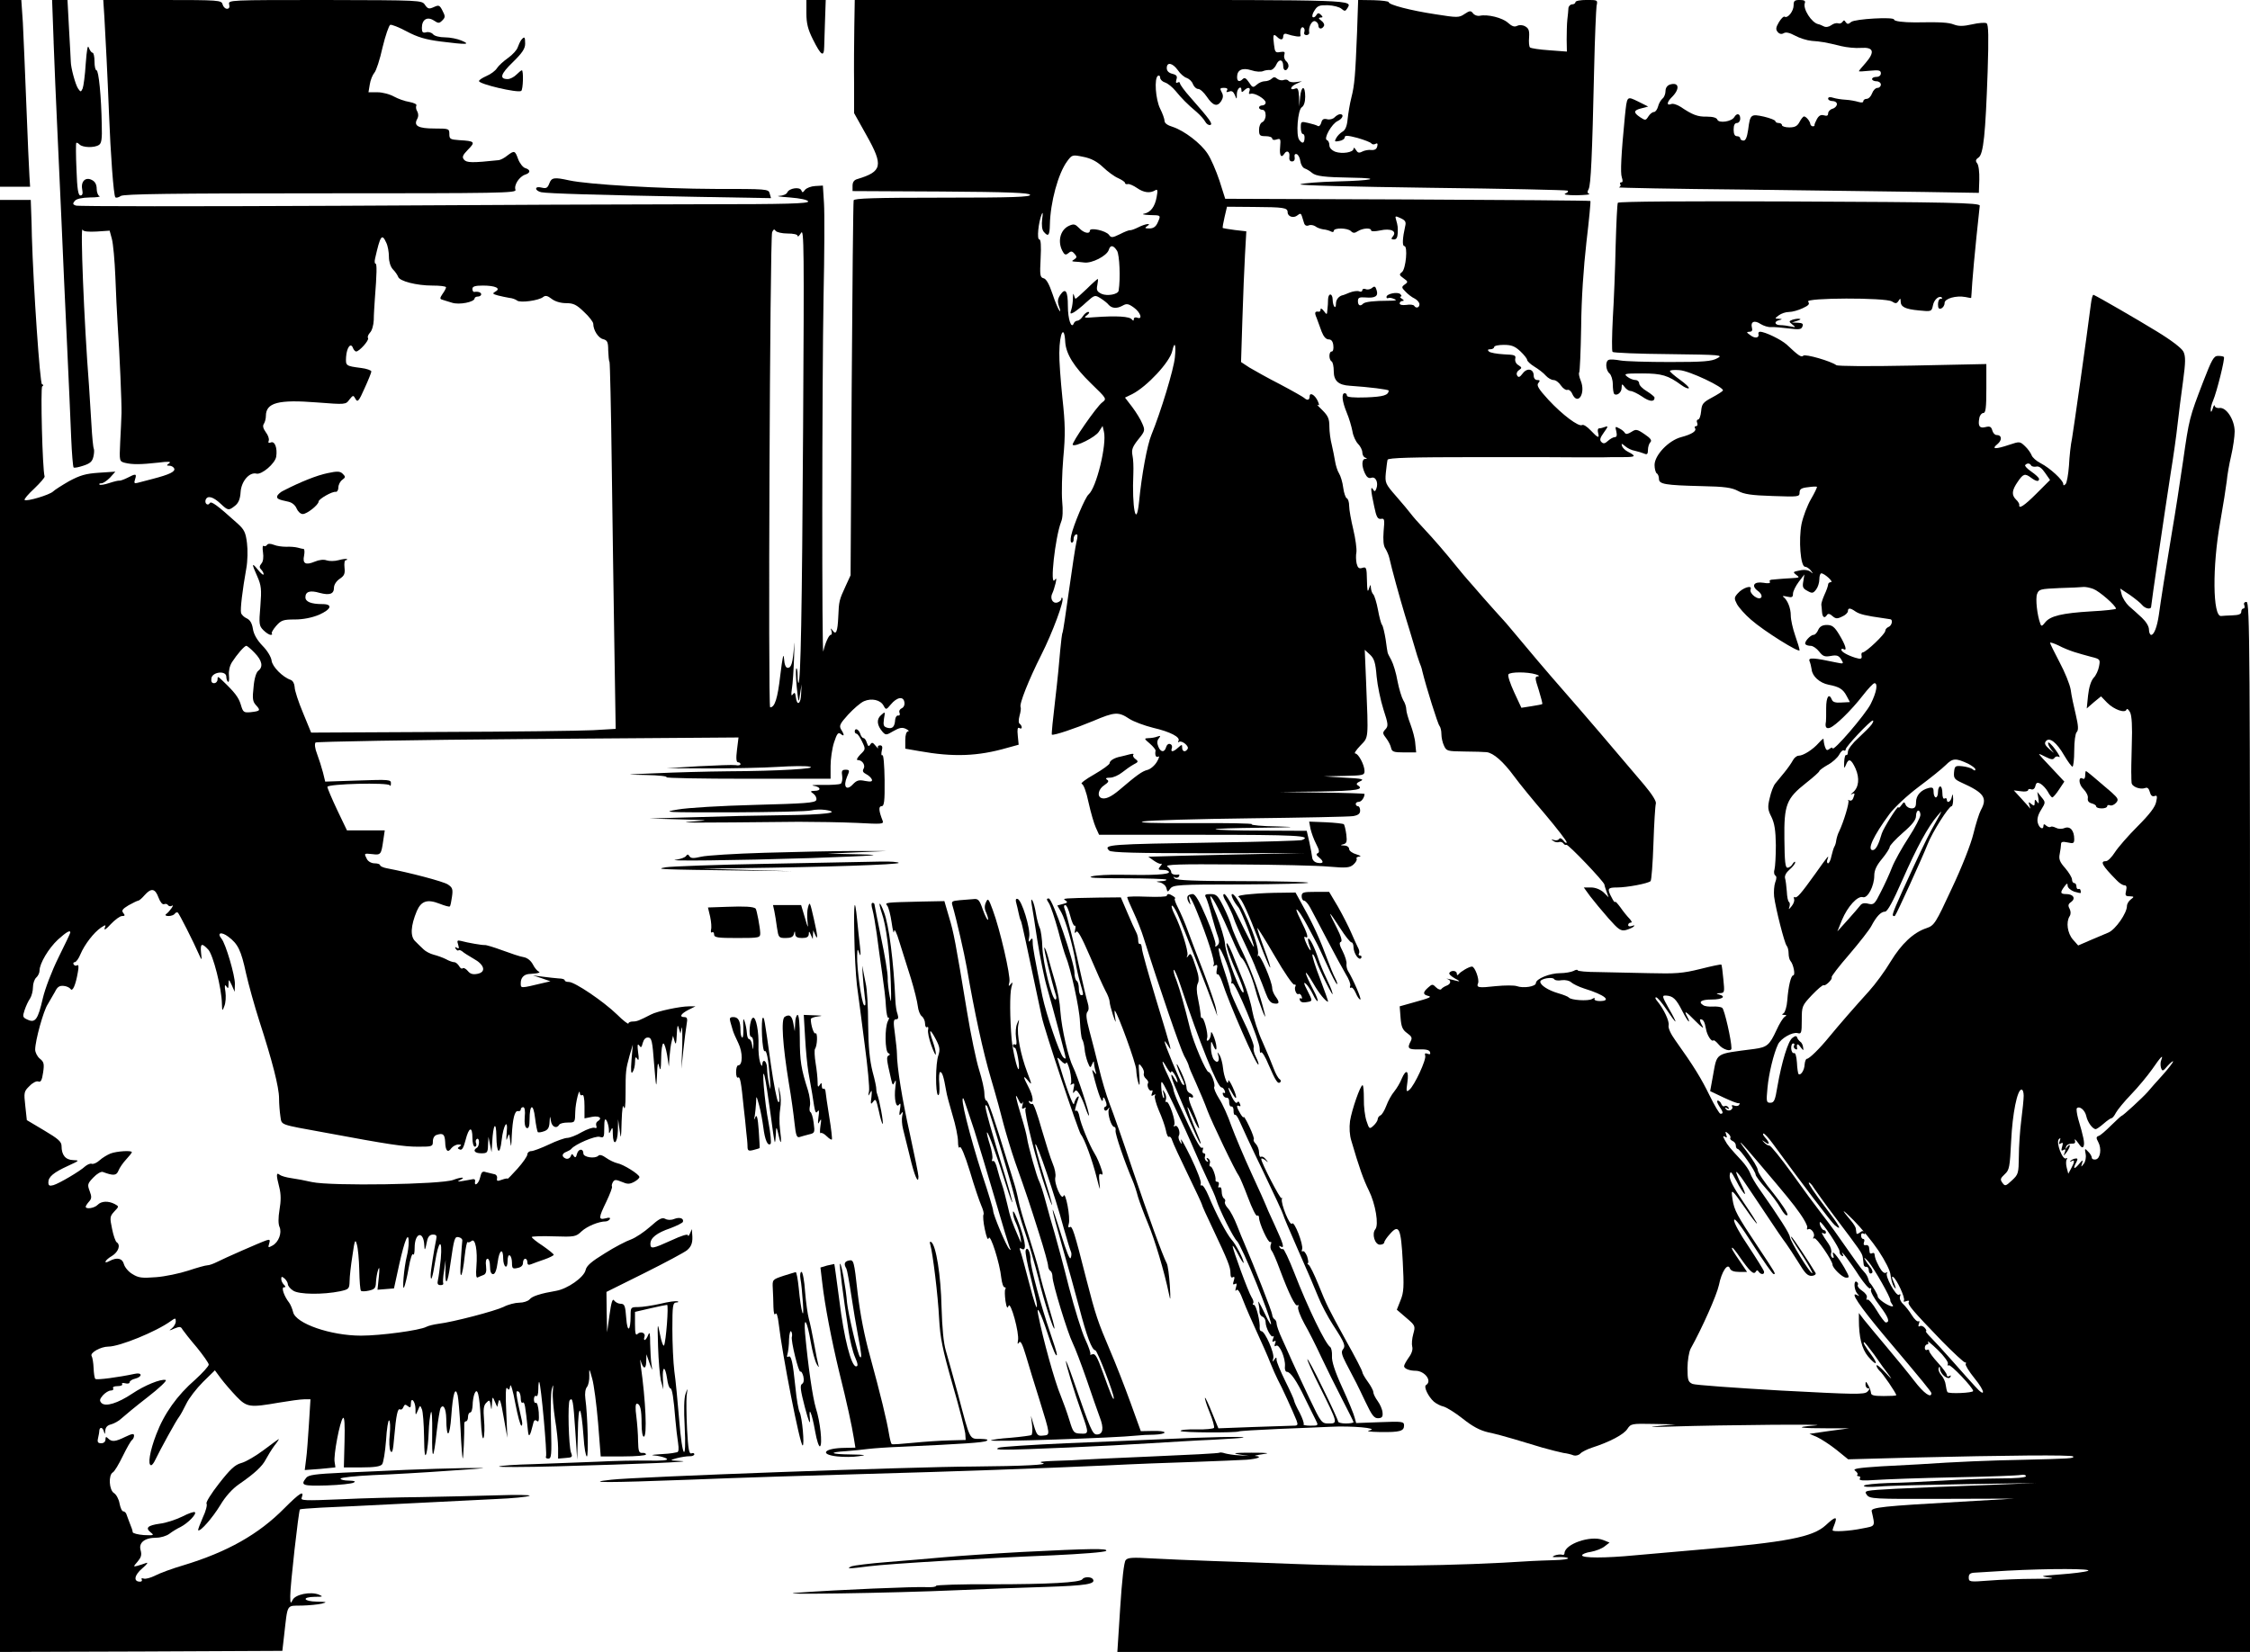 <?xml version="1.0" standalone="no"?>
<!DOCTYPE svg PUBLIC "-//W3C//DTD SVG 20010904//EN"
 "http://www.w3.org/TR/2001/REC-SVG-20010904/DTD/svg10.dtd">
<svg version="1.0" xmlns="http://www.w3.org/2000/svg"
 width="1024pt" height="752pt" viewBox="0 0 1024 752"
 preserveAspectRatio="xMidYMid meet">
<g transform="translate(0,752) scale(0.1,-0.1)"
fill="#000000" stroke="none">
<path d="M0 7095 l0 -425 69 0 68 0 -3 48 c-2 26 -8 171 -14 322 -6 151 -13
321 -16 378 l-7 102 -48 0 -49 0 0 -425z"/>
<path d="M244 7328 c4 -106 11 -276 16 -378 5 -102 14 -300 20 -440 6 -140 17
-390 25 -555 8 -165 16 -358 19 -429 3 -71 8 -131 11 -134 3 -3 23 1 44 8 31
10 41 19 46 41 4 16 4 32 2 36 -3 5 -8 56 -11 113 -4 58 -9 137 -11 175 -23
295 -40 737 -29 709 3 -8 26 -10 64 -8 l59 4 10 -37 c6 -21 13 -99 16 -173 3
-74 7 -169 10 -210 10 -149 19 -366 18 -410 -1 -25 -3 -84 -6 -133 -4 -87 -4
-87 22 -94 33 -8 70 -8 151 1 47 6 61 5 50 -3 -13 -9 -13 -11 1 -11 9 0 19 -6
22 -13 5 -14 -21 -27 -98 -47 -27 -7 -58 -15 -69 -18 -15 -4 -17 -1 -11 17 8
25 3 26 -35 6 -16 -8 -33 -14 -37 -13 -4 1 -25 -4 -46 -11 -21 -7 -41 -10 -44
-7 -4 3 0 6 9 6 8 0 25 12 39 26 l24 27 -75 -5 c-61 -4 -86 -12 -135 -38 -33
-19 -66 -40 -73 -47 -16 -16 -121 -47 -130 -39 -3 4 17 27 44 52 27 26 48 50
47 55 -10 33 -19 405 -11 410 7 4 6 8 -1 10 -9 3 -39 437 -46 674 0 28 -2 76
-3 108 l-2 57 -70 0 -70 0 0 -3305 0 -3305 643 2 642 3 8 70 c17 147 9 135 80
136 34 1 76 5 92 9 26 7 22 8 -22 9 -63 1 -72 21 -10 22 37 0 39 1 18 10 -38
15 -107 1 -119 -24 -9 -19 -11 -17 -11 17 -1 43 38 388 44 395 3 2 46 5 97 8
51 2 219 10 373 18 154 8 343 17 420 21 77 3 147 10 155 15 8 4 -59 5 -150 2
-91 -3 -246 -6 -345 -8 -99 -1 -263 -5 -364 -10 -165 -7 -184 -6 -178 7 13 36
-9 22 -78 -47 -117 -119 -260 -200 -462 -261 -48 -14 -105 -35 -126 -46 -22
-11 -45 -17 -53 -14 -9 3 -12 1 -9 -4 3 -6 0 -10 -8 -10 -31 0 -26 30 11 61
21 18 28 28 17 24 -11 -4 -29 -10 -40 -13 -19 -5 -19 -4 1 19 16 19 20 30 14
52 -10 34 18 57 71 57 20 0 47 8 60 18 13 10 36 24 51 31 33 17 74 59 65 67
-3 4 -29 -5 -58 -20 -29 -14 -74 -29 -101 -32 -56 -8 -68 -19 -42 -40 17 -13
14 -14 -31 -12 -27 2 -50 8 -51 13 0 6 -6 24 -13 40 -6 17 -14 36 -16 43 -2 6
-9 12 -14 12 -6 0 -13 16 -17 36 -3 19 -15 41 -25 47 -23 14 -26 82 -6 94 8 4
28 38 46 75 18 37 37 70 42 73 5 4 9 12 9 20 0 10 -9 9 -40 -6 -45 -22 -61
-24 -78 -7 -9 9 -12 8 -12 -5 0 -10 -8 -17 -19 -17 -15 0 -19 5 -15 22 3 13 6
29 6 36 2 18 16 15 21 -5 4 -14 5 -13 6 4 1 15 9 25 27 29 14 4 36 16 48 28
12 11 65 55 118 96 53 41 90 76 82 78 -22 6 -97 -25 -152 -62 -66 -44 -121
-61 -140 -43 -10 11 -9 17 6 35 11 12 27 22 36 22 10 0 14 5 11 10 -4 6 5 10
20 10 14 0 24 4 21 9 -4 5 3 7 14 4 11 -3 20 -1 20 5 0 5 11 13 25 16 35 9 32
30 -2 22 -75 -16 -173 -29 -179 -23 -4 3 -7 26 -8 49 -1 24 -5 49 -9 55 -9 15
42 43 76 43 51 0 218 68 284 116 21 15 23 15 23 -1 0 -10 -8 -24 -18 -32 -15
-11 -13 -12 11 -1 25 10 30 10 38 -5 6 -9 35 -46 65 -81 29 -36 54 -71 54 -78
0 -7 -28 -38 -61 -68 -83 -72 -142 -155 -178 -250 -29 -75 -40 -140 -23 -140
4 0 12 10 18 23 23 48 97 183 109 197 6 8 21 35 33 60 12 25 46 69 76 99 l54
53 28 -38 c16 -21 48 -58 70 -81 48 -50 61 -51 194 -28 47 8 98 15 114 15 l29
0 -7 -113 c-4 -61 -9 -134 -13 -161 l-6 -48 69 5 c38 4 70 7 70 7 1 0 -1 11
-3 24 -6 30 24 187 38 201 7 7 9 -30 7 -108 l-3 -117 81 0 c57 0 85 4 93 14 6
7 14 57 18 109 3 53 10 94 14 91 5 -3 6 -31 3 -63 -4 -33 -2 -66 3 -76 8 -14
12 1 17 61 9 104 16 135 27 128 5 -3 12 2 15 11 5 12 9 13 20 4 11 -9 14 -7
14 10 0 35 20 13 21 -22 0 -32 0 -32 11 -7 10 24 10 24 18 5 5 -11 9 -67 10
-125 1 -79 4 -98 11 -75 4 16 9 59 10 95 1 36 6 76 10 90 4 14 7 -25 6 -93 -2
-132 6 -128 21 10 6 51 14 97 17 103 13 21 25 -2 26 -48 1 -96 16 -87 23 13 7
100 18 137 29 93 3 -13 9 -81 13 -153 3 -71 8 -132 10 -134 3 -4 8 115 7 157
-1 6 3 12 8 12 5 0 9 9 9 20 0 11 5 20 10 20 6 0 10 15 11 33 0 17 4 41 8 51
14 35 23 -1 29 -112 3 -66 8 -99 13 -87 4 11 5 48 2 82 -4 48 -2 65 10 77 14
15 16 14 20 -11 4 -25 4 -24 6 7 2 34 3 34 13 10 l11 -25 6 25 c5 18 11 0 23
-70 l17 -95 -5 120 c-4 79 -2 115 4 106 8 -11 11 -9 14 10 2 13 13 -22 23 -78
11 -57 23 -103 28 -103 4 0 5 10 2 23 -28 124 -30 141 -15 132 6 -3 10 -17 10
-31 0 -14 4 -23 9 -19 9 5 12 -14 24 -130 3 -32 10 -22 22 28 4 21 9 26 18 19
9 -8 11 1 9 39 -2 27 -8 46 -13 43 -5 -3 -9 4 -9 16 0 12 5 18 10 15 6 -4 10
9 10 31 0 21 2 35 4 33 8 -8 37 -329 31 -339 -3 -5 1 -10 10 -10 15 0 16 16
13 143 -3 78 -1 156 3 172 7 26 8 25 5 -10 -2 -22 3 -78 10 -125 8 -47 14
-106 14 -132 l0 -48 34 3 c30 2 33 4 25 24 -11 28 -16 229 -6 239 13 14 16 -2
25 -136 l9 -135 3 125 c2 140 15 129 26 -22 3 -49 10 -88 15 -88 8 0 4 184 -7
264 -3 23 0 44 8 53 6 8 11 31 10 51 -1 35 0 34 13 -13 8 -27 20 -119 27 -202
l12 -153 103 0 c57 0 103 4 103 9 0 5 -8 8 -17 7 -15 -1 -18 8 -19 54 0 30 -4
81 -8 113 -5 35 -4 57 2 57 16 0 22 -27 22 -91 0 -33 4 -59 10 -59 16 0 9 163
-14 325 -3 22 -3 31 0 20 11 -38 24 -40 25 -5 l1 35 14 -40 c14 -38 14 -39 9
-6 -3 18 -5 61 -6 95 0 47 -2 56 -9 39 -5 -13 -12 -23 -16 -23 -3 0 -4 6 -1
14 7 18 -17 28 -32 13 -8 -8 -11 4 -11 45 l0 56 69 16 c39 9 73 16 77 16 8 0
-5 -170 -14 -185 -3 -5 -12 17 -18 50 -12 59 -12 57 -9 -55 2 -63 8 -133 13
-155 l11 -40 -2 48 c-3 60 10 61 19 2 3 -25 10 -45 15 -45 8 0 15 -44 23 -145
3 -33 8 -79 12 -103 4 -28 3 -42 -5 -43 -6 -1 -15 -3 -21 -4 -5 -1 -31 -4 -57
-5 -43 -3 -44 -4 -13 -7 19 -3 40 -9 45 -14 7 -7 -23 -9 -85 -8 -52 1 -156 -1
-230 -5 -74 -3 -204 -8 -289 -11 -84 -2 -156 -7 -160 -11 -3 -3 116 -3 264 1
372 10 631 21 565 24 -54 3 -55 3 -20 13 19 5 45 9 58 9 12 -1 22 4 22 9 0 5
-6 7 -13 4 -11 -4 -15 19 -20 109 -3 63 -4 132 -2 153 5 38 5 38 -5 9 -7 -19
-8 -75 -4 -147 9 -173 -11 -149 -25 29 -7 82 -16 181 -22 221 -5 40 -9 127 -9
192 0 107 2 120 18 121 9 0 12 3 6 5 -7 3 -42 -2 -79 -11 -36 -8 -82 -15 -101
-15 -33 0 -34 -1 -34 -39 0 -72 -15 -80 -20 -11 -4 57 -8 65 -25 65 -11 0 -24
7 -30 15 -7 11 -13 -7 -21 -65 l-11 -80 -2 92 -1 92 173 86 c94 47 182 94 194
104 21 18 27 37 23 76 l-1 20 -9 -20 c-5 -11 -9 -15 -9 -8 -1 7 -30 -2 -75
-23 -86 -39 -96 -41 -96 -16 0 27 29 50 91 71 29 11 55 24 57 29 5 16 -15 23
-40 13 -15 -6 -31 -5 -41 1 -14 7 -28 0 -68 -36 -27 -24 -66 -50 -87 -58 -21
-7 -75 -35 -119 -63 -62 -38 -84 -57 -88 -77 -8 -33 -82 -85 -134 -94 -70 -12
-109 -24 -121 -39 -7 -8 -28 -15 -47 -15 -18 0 -50 -8 -71 -19 -39 -19 -230
-69 -296 -77 -22 -3 -47 -9 -56 -14 -30 -16 -208 -40 -297 -40 -138 0 -297 55
-309 107 -4 16 -12 35 -18 43 -23 29 -37 70 -24 70 9 0 9 3 0 12 -7 7 -12 18
-12 26 0 12 3 12 15 2 8 -7 15 -19 15 -26 0 -7 11 -21 24 -29 26 -18 136 -19
214 -3 40 9 42 11 43 46 0 20 6 73 13 117 10 71 13 77 20 50 5 -16 10 -69 11
-117 1 -49 4 -91 8 -94 3 -3 19 -3 36 1 26 6 31 11 32 38 1 18 5 43 10 57 6
17 7 6 3 -33 l-6 -58 38 3 37 3 24 110 c25 112 43 154 43 100 0 -17 -4 -46 -9
-65 -12 -48 -22 -159 -12 -140 4 8 14 48 21 89 7 41 16 68 20 61 4 -6 7 7 7
30 0 70 41 80 44 10 1 -27 4 -22 13 23 4 18 13 27 26 27 16 0 19 -5 15 -22
-10 -49 -25 -143 -25 -162 0 -37 9 -11 20 59 16 100 34 111 26 15 -4 -41 -10
-85 -13 -97 -4 -17 -1 -23 12 -23 9 0 14 3 12 8 -2 4 -1 30 4 57 l7 50 -1 -47
c-2 -77 10 -65 22 24 18 125 20 130 39 126 9 -2 16 -8 16 -14 -1 -5 -4 -47 -7
-94 -7 -98 7 -80 18 24 4 37 10 64 13 62 3 -3 11 -1 18 5 17 14 28 -43 22
-117 -3 -37 -1 -53 6 -49 6 3 18 8 26 11 11 4 15 15 12 40 -3 21 0 34 7 34 6
0 11 -16 11 -35 0 -23 5 -35 14 -35 9 0 16 18 21 55 7 56 25 67 25 15 0 -16 5
-32 10 -35 6 -4 10 7 10 25 0 18 4 29 10 25 6 -3 10 -19 10 -34 0 -25 3 -28
25 -23 16 3 25 11 25 23 0 11 5 19 10 19 6 0 10 -7 10 -16 0 -11 5 -14 17 -9
10 4 37 14 61 22 23 8 42 18 42 21 0 4 -23 22 -50 41 -28 18 -50 36 -50 40 0
3 45 5 100 3 95 -3 101 -2 127 23 25 23 78 45 110 45 6 0 15 5 18 10 4 7 -2 9
-19 4 -33 -8 -33 1 4 77 16 34 28 65 25 68 -2 4 0 13 5 21 7 11 13 11 40 0 25
-11 35 -11 56 0 13 7 24 17 24 22 0 12 -73 58 -101 63 -13 3 -36 14 -50 24
-18 13 -30 16 -36 10 -15 -15 -68 -7 -68 10 0 24 -22 23 -29 -1 -4 -17 -8 -20
-15 -10 -7 11 -9 11 -14 -2 -4 -9 -13 -13 -22 -10 -20 8 -19 23 3 31 9 4 19 9
22 13 16 21 110 61 129 55 19 -6 21 -3 21 42 0 35 3 44 10 33 5 -8 10 -26 11
-40 0 -23 1 -23 9 -5 7 16 9 13 9 -17 1 -58 21 -45 23 15 l1 52 7 -50 c6 -45
7 -40 9 40 2 59 6 81 10 65 5 -16 8 7 8 60 0 106 1 111 18 174 l15 51 -6 -70
c-4 -50 -2 -66 5 -55 6 8 11 29 11 45 0 23 3 27 10 15 7 -11 9 -2 4 30 -4 32
-3 41 5 31 8 -12 11 -10 16 11 5 17 13 26 25 25 16 -1 19 -16 27 -122 9 -109
10 -114 13 -50 2 55 4 64 10 40 6 -23 8 -15 9 38 0 37 5 67 10 67 5 0 12 -24
17 -52 l8 -53 3 45 c2 25 6 56 10 70 l6 25 7 -25 c6 -19 8 -12 10 30 2 42 4
49 9 30 l8 -25 5 25 c3 14 4 -22 3 -80 l-4 -105 9 85 c5 47 12 100 15 118 5
25 2 32 -10 32 -25 0 -17 15 18 33 l32 16 -30 0 c-39 0 -144 -22 -172 -37 -55
-28 -64 -32 -83 -32 -11 0 -20 -4 -20 -9 0 -5 -24 13 -52 41 -62 60 -192 148
-219 148 -11 0 -19 3 -19 8 0 4 -12 8 -27 8 -16 1 -48 5 -73 8 l-45 6 40 -13
40 -14 -30 -7 c-109 -26 -105 -26 -105 -1 0 23 13 38 35 41 6 0 21 2 35 3 14
2 19 5 12 8 -7 3 -19 17 -27 33 -9 17 -25 30 -42 33 -15 2 -59 17 -97 31 -38
14 -74 25 -80 24 -11 -1 -76 10 -109 19 -16 4 -18 1 -12 -17 5 -17 4 -20 -5
-15 -9 6 -11 4 -6 -4 5 -7 10 -10 13 -7 3 3 10 0 17 -5 6 -6 29 -20 51 -33 50
-27 59 -61 18 -69 -20 -4 -33 -1 -44 13 -9 11 -20 16 -24 12 -3 -4 -11 1 -16
11 -6 9 -15 17 -22 17 -7 0 -24 6 -38 14 -14 7 -39 16 -55 20 -16 4 -37 15
-46 24 -10 9 -27 26 -38 37 -24 22 -21 71 7 138 20 46 48 55 104 33 23 -9 44
-15 46 -12 3 2 7 22 10 44 5 35 2 42 -19 56 -22 14 -175 54 -275 73 -18 3 -33
10 -33 14 0 5 -11 9 -25 9 -14 0 -29 8 -35 19 -14 27 -14 27 24 23 39 -5 41
-2 50 61 l7 47 -86 0 -86 0 -45 94 c-24 51 -44 98 -44 104 0 14 278 21 284 7
3 -5 5 -2 5 9 1 17 -7 18 -149 13 l-150 -5 -10 41 c-6 23 -18 61 -27 85 -10
25 -12 46 -7 52 5 4 440 12 967 16 l958 7 -7 -57 c-5 -39 -3 -56 5 -56 6 0 11
-4 11 -9 0 -4 -10 -7 -22 -4 -13 2 -88 -1 -168 -5 l-145 -9 195 -1 c107 0 247
3 310 7 63 4 129 5 145 1 42 -9 -146 -20 -369 -21 -100 -1 -248 -5 -331 -9
-147 -6 -148 -6 -45 -8 58 -1 100 -6 93 -10 -6 -4 160 -7 368 -7 l379 0 0 58
c0 32 7 81 16 108 13 40 19 47 30 38 17 -14 18 -5 2 20 -10 17 -6 26 32 68 24
26 56 54 72 61 35 15 75 6 89 -20 11 -20 12 -20 33 5 28 34 58 39 62 10 2 -12
-3 -23 -12 -27 -9 -4 -14 -13 -10 -21 3 -8 0 -14 -6 -12 -7 1 -13 -8 -14 -19
-2 -32 -12 -43 -35 -37 -18 5 -20 11 -16 41 6 34 6 34 -14 16 -21 -19 -18 -46
8 -76 14 -15 17 -15 49 4 28 16 40 18 57 10 12 -6 16 -11 10 -11 -8 -1 -13
-16 -13 -40 l0 -39 63 -11 c156 -28 267 -24 402 15 l51 14 -4 41 c-3 29 -1 40
7 35 6 -4 11 -3 11 3 0 5 -4 12 -9 16 -6 3 -6 18 -1 37 5 17 7 34 5 39 -8 12
37 125 94 238 51 101 106 249 96 259 -3 3 -5 1 -5 -5 0 -6 -9 -13 -19 -16 -21
-5 -34 20 -21 44 4 8 10 28 14 44 5 22 4 26 -4 15 -23 -34 2 194 29 264 8 18
9 54 5 95 -3 36 -1 125 5 196 10 107 9 155 -4 274 -8 79 -15 171 -14 205 1 93
23 131 27 48 4 -54 40 -112 117 -187 72 -70 73 -70 51 -87 -25 -18 -141 -186
-134 -193 11 -11 104 35 119 60 l17 26 6 -26 c14 -57 -34 -256 -70 -286 -15
-12 -69 -140 -79 -187 -4 -19 -3 -32 3 -32 5 0 9 7 8 16 0 9 4 19 11 21 8 3 9
-6 2 -34 -5 -21 -20 -121 -34 -221 -14 -101 -27 -187 -29 -191 -3 -4 -7 -41
-11 -82 -3 -41 -13 -143 -23 -227 -10 -83 -17 -154 -15 -156 6 -6 109 29 188
62 99 42 115 43 166 9 19 -12 67 -30 107 -40 78 -18 126 -43 115 -60 -3 -5 -2
-8 3 -4 13 8 47 -20 39 -32 -10 -17 -25 -13 -25 6 0 15 -1 15 -18 0 -23 -21
-36 -22 -29 -3 3 8 0 17 -8 19 -7 3 -15 -3 -18 -14 -7 -26 -26 -24 -36 4 -6
14 -5 27 3 36 9 12 8 13 -7 8 -10 -4 -28 -7 -40 -7 -21 -1 -21 -2 6 -25 15
-13 27 -28 26 -32 -4 -21 2 -33 12 -27 7 4 4 -7 -6 -24 -10 -17 -30 -34 -44
-37 -23 -6 -46 -22 -128 -92 -37 -31 -62 -42 -80 -36 -22 8 -14 42 13 59 19
13 22 19 12 25 -9 6 -4 9 14 9 14 0 39 11 55 24 15 12 39 29 52 36 22 11 23
14 8 25 -9 6 -13 16 -9 20 4 4 -4 5 -18 1 -14 -4 -32 -8 -40 -10 -27 -5 -50
-18 -50 -30 0 -6 -32 -29 -70 -51 -39 -22 -64 -41 -57 -43 8 -2 21 -36 31 -85
10 -45 25 -97 33 -114 l15 -33 469 0 c425 0 505 -4 454 -24 -8 -3 -180 -8
-383 -11 -499 -8 -522 -9 -494 -37 9 -9 123 -12 450 -12 l437 1 -325 -7 c-179
-4 -338 -8 -355 -9 l-29 -1 24 -17 c14 -10 29 -17 34 -15 5 2 4 -4 -4 -12 -11
-14 -9 -16 14 -16 14 0 26 -4 26 -10 0 -11 -74 -15 -220 -12 -52 1 -111 -2
-130 -7 -25 -7 16 -9 148 -9 101 0 186 -3 190 -6 3 -3 -8 -7 -24 -7 -25 -2
-26 -2 -5 -6 13 -3 26 -14 29 -25 5 -20 6 -20 18 -3 13 17 36 19 323 19 170 1
307 4 305 8 -2 3 -138 7 -301 7 -213 0 -300 4 -307 12 -8 9 -8 10 1 5 6 -3 15
-2 18 4 4 6 3 10 -2 9 -19 -3 -33 2 -33 12 0 7 -8 17 -17 24 -13 10 51 12 313
10 181 -1 371 -5 422 -10 81 -7 95 -5 112 10 11 10 17 22 14 26 -3 5 3 9 13
10 10 0 3 5 -14 10 -18 5 -33 16 -33 24 0 9 -10 16 -22 16 -19 1 -20 2 -4 6
15 4 17 12 13 45 -3 22 -8 42 -11 46 -4 3 -41 7 -82 9 l-76 3 6 -32 c4 -18 15
-49 26 -70 14 -27 16 -38 7 -42 -8 -3 -7 -9 6 -19 23 -19 21 -29 -5 -25 -14 2
-24 11 -26 23 -1 11 -7 43 -13 71 l-12 52 -205 1 c-112 0 -207 3 -210 6 -3 3
89 6 204 7 154 2 175 3 79 6 -71 1 -125 6 -118 10 6 4 -113 6 -265 5 -193 -1
-262 2 -227 8 28 5 246 11 485 14 239 3 450 7 468 10 23 4 32 11 32 25 0 11
-4 20 -10 20 -5 0 -10 5 -10 10 0 6 6 10 14 10 12 0 26 20 26 36 0 2 -87 5
-192 6 l-193 3 183 2 c168 3 203 9 170 29 -7 5 -3 11 13 18 20 9 8 12 -71 16
l-95 6 93 2 c85 2 92 3 92 22 0 28 -28 80 -42 80 -7 0 4 16 23 36 38 40 37 23
26 293 l-6 143 24 -22 c19 -18 25 -36 30 -99 4 -42 18 -109 31 -150 22 -67 23
-76 9 -91 -14 -15 -13 -19 4 -41 10 -13 20 -33 22 -44 4 -17 12 -20 59 -20
l55 0 -4 40 c-1 22 -12 61 -22 88 -10 26 -19 57 -19 68 0 11 -6 30 -14 42 -7
12 -19 51 -26 87 -6 36 -19 78 -28 95 -9 16 -17 32 -17 35 -1 3 -5 30 -9 60
-5 30 -12 60 -16 65 -5 6 -13 37 -19 70 -6 32 -16 64 -21 69 -6 6 -10 19 -11
30 -1 18 -2 17 -9 -4 -6 -19 -8 -9 -9 38 -1 58 -3 63 -21 57 -15 -5 -21 0 -26
20 -3 14 -4 37 -1 51 2 15 -4 61 -14 103 -10 42 -19 90 -19 108 0 17 -5 33
-11 35 -5 2 -13 24 -16 48 -3 25 -12 54 -19 65 -7 11 -15 36 -18 55 -3 19 -10
53 -15 75 -6 22 -11 60 -11 83 0 36 -6 49 -32 75 -18 17 -28 28 -21 24 8 -5 8
-1 0 18 -14 29 -37 41 -37 20 0 -17 -11 -19 -25 -6 -6 5 -55 33 -110 62 -55
28 -117 63 -139 76 l-38 25 6 191 c3 106 9 240 12 298 l6 106 -52 6 c-29 4
-54 8 -55 9 -2 2 2 24 8 50 l11 47 121 -1 c136 -1 155 -3 155 -24 0 -20 27
-29 45 -14 12 10 16 9 20 -4 3 -9 7 -23 10 -32 3 -10 11 -14 21 -10 9 4 22 1
30 -4 7 -6 23 -12 36 -14 13 -1 29 -6 36 -10 7 -4 12 -2 12 3 0 15 63 14 78
-1 10 -10 17 -10 32 0 23 14 60 16 60 3 0 -5 17 -5 41 0 48 11 78 -3 58 -27
-9 -11 -8 -14 5 -14 11 0 16 9 17 28 1 27 1 33 -8 64 -5 15 -2 16 21 5 22 -10
26 -17 21 -37 -12 -53 -14 -90 -4 -90 17 0 7 -103 -10 -118 -14 -11 -14 -14 7
-29 20 -14 21 -17 5 -28 -15 -11 -15 -14 3 -32 10 -11 29 -26 42 -32 12 -6 22
-18 22 -26 0 -16 -16 -20 -24 -7 -3 5 -19 7 -36 4 -18 -2 -30 0 -30 7 0 6 6
11 13 11 8 0 7 4 -3 10 -8 5 -11 10 -5 10 5 0 4 5 -2 11 -12 12 -63 2 -63 -13
0 -5 3 -7 8 -5 4 3 16 1 27 -4 15 -6 8 -8 -25 -8 -67 0 -107 -5 -116 -13 -13
-14 -24 -9 -24 11 0 16 6 19 34 17 45 -4 60 6 51 33 -5 18 -10 20 -21 10 -7
-6 -21 -9 -29 -5 -8 3 -15 1 -15 -5 0 -6 -7 -9 -15 -5 -8 3 -28 0 -43 -6 -15
-6 -29 -12 -32 -12 -17 -4 -30 -20 -30 -38 0 -30 -14 -13 -15 17 0 31 -20 33
-21 2 0 -12 -1 -33 -3 -47 -2 -24 -2 -24 -16 -6 -8 11 -15 14 -15 8 0 -7 -3
-11 -7 -11 -19 3 -22 -3 -11 -28 6 -16 16 -44 23 -63 9 -23 20 -35 32 -35 12
0 19 -9 21 -27 2 -16 -1 -28 -7 -28 -14 0 -14 -37 -1 -45 6 -3 10 -24 10 -45
0 -43 21 -63 73 -66 89 -6 177 -17 177 -22 -1 -21 -24 -28 -102 -31 -58 -2
-88 1 -88 8 0 6 -4 11 -10 11 -16 0 -12 -37 9 -88 11 -26 22 -64 26 -85 3 -21
15 -47 26 -58 10 -10 19 -28 19 -38 0 -11 6 -22 13 -24 10 -4 10 -6 0 -6 -16
-1 -17 -32 -1 -66 8 -17 17 -24 29 -20 20 7 33 -22 23 -49 -5 -14 -9 -15 -15
-4 -12 19 -11 -4 5 -77 10 -49 16 -59 31 -57 16 3 17 -2 12 -56 -3 -40 -1 -67
8 -79 6 -10 15 -29 18 -43 10 -46 48 -184 71 -260 13 -41 31 -102 41 -135 9
-33 21 -69 25 -80 5 -11 11 -29 13 -40 18 -74 71 -242 78 -249 5 -6 9 -22 9
-38 0 -15 5 -39 12 -53 11 -24 15 -25 92 -26 45 0 91 -2 102 -3 31 -4 75 -42
125 -110 24 -33 88 -111 142 -174 53 -63 97 -120 97 -126 0 -6 -7 -3 -14 7 -9
11 -17 14 -20 8 -4 -6 -14 -8 -24 -5 -14 5 -14 4 -3 -4 8 -6 20 -8 27 -5 6 2
15 -1 19 -6 3 -6 10 -9 14 -7 7 5 171 -167 173 -181 0 -4 5 -19 10 -33 l9 -25
-23 23 c-15 13 -37 22 -57 22 l-33 0 29 -40 c17 -22 53 -66 83 -100 46 -52 56
-59 79 -54 14 4 31 11 36 16 6 6 4 7 -7 3 -11 -4 -18 -2 -18 4 0 6 5 11 12 11
7 0 4 7 -6 18 -9 9 -28 32 -41 51 -14 19 -25 31 -25 25 0 -5 -7 4 -15 20 -22
41 -19 46 25 46 44 0 141 18 152 29 4 4 10 81 13 171 3 91 8 172 11 182 3 10
-17 42 -53 85 -135 160 -284 334 -363 424 -73 83 -172 200 -245 288 -11 14
-29 34 -40 46 -11 12 -49 54 -85 95 -36 41 -69 80 -75 86 -5 6 -26 30 -45 54
-50 62 -103 124 -152 176 -23 24 -49 54 -57 65 -9 12 -39 48 -67 80 -49 56
-51 61 -47 106 3 27 6 53 8 60 3 9 108 12 412 12 224 0 435 0 468 -1 33 0 76
0 95 0 19 1 62 1 95 1 60 0 64 4 23 25 -12 6 -24 18 -26 26 -4 13 -2 12 14 -1
10 -9 30 -19 44 -21 14 -3 33 -9 43 -13 13 -6 17 -2 17 17 0 13 5 29 11 35 8
8 1 18 -26 36 -35 24 -40 24 -60 11 -16 -10 -25 -12 -30 -5 -3 6 -15 16 -26
21 -18 10 -19 9 -13 -14 4 -18 2 -26 -7 -26 -7 0 -21 -8 -31 -17 -14 -13 -21
-14 -30 -5 -9 9 -6 19 12 44 18 25 20 30 6 25 -10 -4 -22 -7 -28 -7 -6 0 -8
-9 -5 -20 7 -27 0 -25 -34 11 -16 17 -33 28 -39 24 -15 -9 -89 46 -153 115
-45 49 -55 66 -46 76 9 11 8 14 -5 14 -9 0 -16 8 -16 20 0 31 -30 37 -50 10
-13 -17 -19 -20 -25 -10 -5 8 -2 18 8 25 14 10 14 12 -3 23 -11 6 -16 19 -14
29 4 16 -3 18 -52 20 -32 2 -62 7 -68 13 -7 7 -5 10 7 10 9 0 17 5 17 10 0 6
20 10 44 10 35 0 50 -6 75 -29 17 -16 31 -34 31 -39 0 -6 15 -20 33 -31 18
-11 42 -29 52 -41 10 -11 26 -20 35 -20 10 0 25 -11 34 -25 9 -13 22 -22 29
-20 6 3 17 -5 22 -17 25 -57 63 0 39 59 -7 17 -10 34 -7 37 3 3 7 97 9 208 1
128 11 271 24 386 12 101 20 185 18 187 -2 2 -377 5 -833 7 l-829 3 -26 82
c-15 45 -39 101 -54 123 -31 48 -107 105 -158 122 -24 7 -38 17 -38 27 0 9 -9
34 -20 56 -21 42 -28 139 -10 150 6 3 10 -1 10 -9 0 -8 10 -18 23 -22 12 -4
33 -21 47 -38 28 -34 52 -59 96 -96 16 -14 34 -34 39 -44 6 -11 16 -17 23 -15
13 4 -1 24 -90 125 -27 30 -48 59 -48 65 0 5 -5 7 -11 3 -7 -4 -9 0 -5 14 5
15 1 21 -19 26 -16 4 -25 13 -25 26 0 29 26 24 50 -9 11 -17 30 -33 41 -36 11
-4 24 -16 28 -28 5 -12 15 -22 24 -22 9 0 26 -16 39 -35 28 -42 48 -48 66 -20
9 15 10 26 2 40 -9 17 -8 20 10 20 14 0 19 -4 14 -12 -5 -8 -2 -9 10 -5 12 5
19 0 26 -16 8 -21 9 -21 9 6 1 25 21 41 21 15 0 -9 3 -9 12 0 17 17 31 15 24
-4 -4 -10 -2 -14 6 -11 17 6 68 -24 68 -40 0 -7 -7 -13 -15 -13 -8 0 -15 -4
-15 -10 0 -5 7 -10 15 -10 9 0 15 -9 15 -25 0 -14 -7 -28 -15 -31 -9 -4 -15
-19 -15 -35 0 -26 4 -29 30 -29 17 0 30 -5 30 -11 0 -6 9 -8 20 -4 18 6 19 2
16 -34 -4 -39 5 -53 19 -31 11 18 26 10 23 -12 -2 -15 2 -23 12 -23 9 0 14 7
12 19 -2 11 1 17 10 14 7 -3 14 -17 16 -32 2 -15 11 -30 20 -33 9 -3 24 -12
33 -20 18 -15 54 -20 183 -22 137 -2 95 -13 -68 -17 -80 -2 -155 -8 -168 -13
-14 -5 230 -11 592 -16 338 -4 619 -10 624 -13 5 -3 1 -9 -10 -13 -11 -5 9 -8
51 -8 39 1 64 3 58 6 -9 3 -10 10 -3 22 10 20 16 143 25 546 3 143 9 272 11
288 6 27 5 27 -45 27 -28 0 -51 -4 -51 -10 0 -5 -7 -10 -15 -10 -8 0 -16 -8
-17 -17 0 -10 -3 -34 -5 -53 -2 -19 -3 -60 -3 -90 l1 -55 -80 6 c-45 3 -84 9
-88 13 -4 4 -6 24 -4 46 2 31 -2 41 -18 50 -13 7 -27 7 -37 2 -12 -6 -23 -2
-41 14 -25 23 -93 40 -129 32 -11 -2 -24 3 -30 11 -10 13 -15 13 -39 -3 -25
-17 -32 -17 -133 -1 -112 17 -212 43 -212 55 0 4 -31 8 -69 9 l-70 1 -5 -147
c-8 -197 -11 -239 -26 -298 -7 -27 -14 -71 -17 -98 -3 -33 -11 -50 -24 -57
-10 -6 -23 -19 -28 -29 -9 -16 -7 -17 14 -13 14 2 25 10 25 17 0 9 13 9 58 -3
31 -9 60 -20 63 -25 4 -5 12 -6 19 -2 8 5 11 1 8 -11 -3 -13 -11 -18 -27 -17
-12 2 -31 -2 -41 -7 -15 -8 -21 -6 -29 7 -6 10 -11 13 -11 6 0 -17 -52 -25
-83 -14 -17 7 -27 18 -27 30 0 11 -5 21 -11 23 -17 6 22 75 49 87 23 11 30 31
11 31 -6 0 -17 -6 -25 -14 -7 -8 -23 -12 -34 -9 -16 4 -23 0 -27 -16 -3 -11
-10 -18 -15 -15 -6 4 -26 10 -44 14 -33 8 -34 7 -34 -21 0 -16 4 -29 9 -29 6
0 9 -9 8 -20 -1 -23 -10 -26 -24 -7 -16 20 -7 139 12 149 9 6 15 23 15 48 0
53 -18 51 -23 -2 l-4 -43 -1 44 c-2 32 -5 42 -16 38 -27 -11 -26 7 1 20 l28
13 -28 -4 c-15 -2 -30 1 -33 6 -3 5 -13 7 -21 4 -9 -4 -22 -1 -30 5 -10 9 -17
9 -25 1 -7 -7 -21 -12 -32 -12 -11 0 -27 -7 -37 -16 -16 -14 -19 -14 -35 11
-12 18 -20 23 -27 16 -16 -16 -27 -13 -27 8 0 33 24 44 65 31 20 -7 44 -8 53
-4 9 4 24 6 33 5 8 -1 21 10 27 24 13 29 32 25 32 -6 0 -22 15 -26 23 -5 3 8
-1 20 -9 27 -8 6 -12 20 -9 29 4 14 1 16 -19 13 -21 -4 -24 -1 -28 34 -6 44
-3 52 14 35 16 -16 28 -15 28 3 0 8 6 13 13 11 36 -12 67 -16 66 -9 -4 24 2
43 12 38 6 -4 8 -13 5 -21 -3 -8 1 -14 10 -14 8 0 14 6 12 13 -4 24 13 56 28
50 7 -3 14 -11 14 -19 0 -17 16 -19 25 -3 4 6 -1 17 -11 24 -14 11 -15 14 -4
15 11 0 11 3 2 12 -10 10 -15 10 -22 -2 -5 -8 -12 -11 -16 -8 -4 4 0 18 9 31
13 21 23 24 61 23 24 -1 52 -8 61 -16 14 -12 18 -12 26 1 25 40 53 39 -1116
39 l-1125 0 -2 -122 c-1 -68 -2 -184 -1 -258 l0 -135 57 -102 c77 -137 71
-164 -41 -198 -16 -4 -23 -14 -23 -31 l0 -24 402 -2 c310 -2 402 -6 406 -15 3
-10 -81 -13 -397 -13 -313 0 -402 -3 -406 -12 -2 -7 -6 -394 -9 -860 l-5 -847
-22 -48 c-30 -65 -31 -69 -34 -141 -3 -68 -10 -85 -26 -62 -9 12 -10 12 -5 -2
3 -10 2 -18 -3 -18 -9 0 -26 -39 -34 -75 -7 -31 -6 1231 1 1615 4 190 5 381 2
425 l-5 80 -35 -2 c-19 -1 -39 -9 -46 -17 -10 -14 -13 -14 -17 -3 -7 18 -56
10 -64 -9 -3 -8 -19 -15 -37 -16 -17 -1 5 -4 48 -7 50 -4 81 -11 84 -18 3 -10
-98 -13 -480 -13 -265 0 -1012 -3 -1659 -7 -647 -3 -1185 -3 -1194 1 -14 5
-15 9 -5 21 8 10 32 15 69 16 31 0 50 3 44 6 -7 2 -13 18 -13 33 0 19 -7 33
-21 40 -29 16 -52 -5 -45 -42 4 -20 1 -28 -8 -28 -10 0 -15 28 -18 118 -3 64
-3 119 -1 121 2 3 9 -1 15 -7 14 -14 67 -16 88 -2 12 7 15 28 13 92 -2 128
-14 248 -24 248 -5 0 -9 18 -9 40 0 22 -4 40 -9 40 -5 0 -12 10 -17 23 -5 15
-9 -8 -14 -73 -3 -52 -10 -103 -14 -113 -8 -17 -9 -17 -21 0 -12 18 -33 95
-33 123 0 8 -4 75 -8 148 l-7 132 -35 0 -35 0 7 -192z m4776 -569 c21 -20 52
-43 69 -50 17 -8 31 -17 31 -22 0 -4 6 -7 13 -5 6 2 26 -7 42 -18 30 -21 59
-25 83 -10 10 6 12 0 6 -31 -8 -44 -27 -70 -58 -76 -11 -2 0 -5 27 -6 52 -1
51 0 35 -36 -8 -17 -19 -25 -37 -25 -20 0 -23 2 -11 10 25 16 -7 12 -40 -5
-16 -8 -33 -14 -37 -13 -4 1 -25 -7 -46 -18 -35 -17 -40 -17 -50 -3 -14 19
-87 35 -87 19 0 -17 -28 -11 -49 12 -18 18 -24 20 -46 10 -42 -19 -54 -77 -26
-121 7 -12 13 -12 24 -3 11 10 17 9 28 -4 11 -13 10 -17 -2 -25 -12 -7 -12 -9
1 -10 8 0 28 -2 44 -4 35 -5 103 30 112 57 7 24 21 23 38 -4 11 -19 16 -125 7
-181 -2 -17 -51 -26 -77 -15 -21 10 -25 17 -20 40 3 15 4 28 2 28 -2 0 -25
-20 -50 -45 -26 -25 -49 -45 -51 -45 -2 0 -5 8 -8 18 -2 9 -4 3 -4 -13 0 -17
-3 -41 -7 -53 -7 -21 -6 -23 11 -14 10 6 36 26 57 46 38 34 39 34 65 18 14 -9
31 -22 36 -29 15 -17 37 -19 63 -5 19 11 27 10 52 -8 31 -22 42 -57 15 -46 -8
3 -15 0 -15 -7 0 -8 -3 -8 -8 -2 -10 15 -71 18 -170 11 -48 -4 -52 -3 -35 9
10 8 13 14 6 15 -7 0 -18 -9 -25 -20 -7 -11 -18 -20 -25 -20 -6 0 -14 -6 -16
-12 -11 -28 -27 18 -27 79 0 69 -11 85 -35 50 -12 -19 -13 -30 -5 -53 6 -16 7
-24 2 -19 -5 6 -20 40 -32 77 -15 44 -28 68 -40 71 -17 4 -18 14 -14 91 3 58
1 86 -6 86 -12 0 -4 78 11 115 5 12 6 4 2 -22 -3 -28 -1 -48 7 -58 21 -25 27
-17 28 31 2 103 38 235 79 290 22 30 24 30 73 20 36 -7 62 -21 90 -47z m-1436
-302 c27 0 46 -4 46 -11 1 -6 7 0 16 14 13 22 14 -72 9 -890 -5 -854 -11
-1149 -21 -1159 -2 -2 -4 13 -4 34 0 21 -3 36 -6 32 -3 -3 -2 -41 2 -84 8 -76
9 -77 15 -33 l7 45 -2 -43 c-1 -47 -19 -58 -24 -16 -3 22 -6 24 -14 13 -7 -10
-8 -2 -4 26 4 22 8 87 10 145 2 58 2 80 0 50 -6 -77 -12 -100 -29 -100 -9 0
-15 14 -17 43 -2 28 -7 4 -17 -78 -12 -105 -25 -145 -46 -145 -10 0 -1 2143 9
2163 6 14 11 15 16 6 5 -6 28 -12 54 -12z m-1826 -42 c7 -14 12 -43 12 -64 0
-22 7 -45 18 -57 11 -11 21 -26 24 -34 6 -20 84 -40 156 -40 34 0 62 -3 62 -8
0 -4 -7 -18 -16 -30 -12 -18 -13 -23 -2 -26 7 -2 27 -9 45 -14 33 -11 103 3
103 20 0 4 7 8 15 8 8 0 15 5 15 10 0 9 -14 14 -32 11 -5 0 -8 6 -8 14 0 11
12 15 48 15 57 0 83 -13 57 -27 -15 -9 -14 -11 11 -18 16 -4 39 -9 52 -11 13
-1 29 -7 35 -12 14 -12 100 0 119 16 10 8 20 6 38 -8 15 -12 41 -20 66 -20 34
0 48 -7 82 -40 23 -21 42 -46 42 -54 0 -29 23 -65 45 -70 19 -5 23 -13 23 -51
1 -25 3 -49 6 -53 2 -4 7 -212 10 -462 3 -250 9 -624 12 -831 l6 -377 -103 -6
c-57 -3 -369 -7 -693 -8 l-590 -3 -37 90 c-21 50 -38 102 -38 117 -1 16 -8 29
-18 33 -36 12 -84 60 -87 88 -2 16 -19 45 -41 67 -25 26 -40 52 -44 77 -4 26
-13 41 -28 48 -12 5 -24 17 -26 25 -4 17 6 102 24 203 6 32 7 84 3 115 -6 48
-12 61 -43 89 -93 84 -120 103 -126 93 -9 -15 -25 -2 -19 15 8 21 34 14 68
-18 34 -32 37 -32 66 -9 16 13 23 31 25 62 3 49 40 92 72 84 24 -6 85 46 90
77 6 39 -6 72 -24 65 -10 -4 -14 -2 -10 8 3 8 -3 25 -13 38 -12 17 -16 29 -9
39 5 8 9 23 9 35 0 61 56 76 233 62 129 -10 131 -10 147 13 17 21 18 21 28 3
9 -17 15 -11 41 48 17 37 31 72 31 77 0 5 -21 13 -47 16 -70 9 -70 10 -68 50
3 43 21 67 31 42 3 -9 10 -17 15 -17 14 0 60 51 54 61 -4 5 1 16 9 25 9 9 16
34 17 57 0 23 3 67 5 97 9 114 10 160 3 160 -4 0 -5 10 -2 23 24 106 31 116
51 72z m3589 -522 c-5 -54 -64 -248 -107 -353 -19 -46 -44 -181 -56 -304 -13
-127 -33 -26 -26 129 1 28 0 64 -4 82 -5 26 0 39 26 72 31 38 32 42 19 72 -7
18 -28 52 -46 76 l-33 43 33 16 c68 35 171 146 182 196 11 48 18 31 12 -29z
m-4188 -1345 c34 -35 40 -64 16 -82 -9 -7 -18 -36 -21 -74 -6 -52 -4 -66 11
-82 22 -24 20 -27 -24 -32 -32 -3 -35 0 -45 34 -10 34 -29 58 -86 112 -18 17
-20 18 -20 3 0 -9 -7 -17 -16 -17 -10 0 -14 7 -12 22 4 30 68 37 68 7 0 -10 4
-20 8 -23 4 -2 6 10 4 29 -2 20 3 44 14 61 22 34 56 74 65 74 4 0 21 -14 38
-32z m5831 -98 c14 -4 18 -8 9 -9 -14 -1 -14 -7 4 -62 10 -33 18 -62 16 -64
-2 -2 -25 -6 -50 -10 l-45 -7 -33 71 c-18 39 -30 75 -26 81 7 12 88 12 125 0z
m-6269 -1015 c8 -21 18 -34 26 -31 7 3 15 1 18 -5 4 -5 12 -6 18 -2 13 8 -12
-28 -28 -39 -5 -4 0 -8 12 -8 12 0 25 5 28 10 4 6 10 8 14 6 6 -4 70 -130 99
-196 10 -23 11 -22 7 13 -4 43 3 46 33 14 22 -24 61 -176 62 -247 1 -34 2 -34
11 -10 6 14 8 43 5 65 -5 28 -3 36 4 25 8 -12 10 -10 10 10 1 24 1 24 15 -5
l13 -30 1 36 c1 37 -42 184 -61 206 -22 27 -1 33 31 9 44 -33 58 -61 81 -168
11 -49 38 -146 60 -215 59 -182 90 -302 90 -353 0 -25 3 -61 6 -81 7 -42 -10
-36 204 -75 290 -54 357 -64 423 -64 64 0 67 1 67 24 0 15 7 27 18 30 28 9 36
3 38 -32 1 -41 12 -52 28 -29 7 9 22 17 32 17 14 0 16 -2 6 -9 -11 -7 -11 -9
1 -14 10 -4 17 9 26 44 15 59 31 64 31 9 0 -23 5 -40 11 -40 6 0 9 7 6 15 -4
8 -2 17 3 20 6 4 10 -3 10 -14 0 -11 -4 -23 -10 -26 -20 -12 -9 -25 20 -25 28
0 30 3 31 38 l2 37 7 -35 7 -35 3 45 c4 82 18 102 19 28 1 -80 16 -90 24 -18
8 70 30 103 23 35 -3 -33 -2 -42 3 -25 8 23 9 22 13 -15 4 -32 5 -28 7 25 4
77 13 116 29 112 7 -1 12 2 12 8 0 5 5 10 11 10 7 0 10 -17 7 -45 -2 -29 1
-46 9 -50 9 -3 13 8 13 38 0 71 17 77 25 8 4 -33 10 -63 13 -65 4 -2 17 0 30
5 16 6 22 17 23 41 2 30 2 31 6 6 4 -28 26 -38 38 -18 3 6 21 10 39 10 33 0
33 0 34 49 1 43 20 116 21 83 1 -7 6 -10 11 -7 6 4 10 -15 10 -50 l0 -56 35 7
c34 6 48 -7 24 -21 -6 -4 -8 -13 -5 -21 3 -8 0 -11 -8 -8 -7 3 -34 -6 -59 -20
-25 -15 -55 -26 -66 -26 -10 0 -48 -13 -83 -30 -34 -16 -71 -30 -80 -30 -10 0
-18 -7 -18 -15 0 -8 -20 -37 -45 -65 -25 -28 -45 -48 -45 -46 0 3 -11 1 -25
-4 -22 -8 -25 -7 -23 6 2 9 -4 18 -13 19 -9 2 -26 6 -37 9 -17 6 -21 1 -27
-24 -6 -28 -28 -45 -23 -17 2 6 -3 11 -11 9 -8 -2 -29 -5 -45 -8 -25 -4 -27
-3 -11 5 28 14 2 13 -32 0 -53 -21 -555 -29 -643 -10 -30 7 -73 15 -95 18 -22
3 -46 10 -52 15 -16 13 -17 1 -2 -57 8 -31 8 -62 1 -102 -6 -36 -6 -65 0 -78
12 -27 -4 -70 -32 -85 -20 -11 -21 -10 -15 9 5 17 3 20 -12 15 -27 -9 -193
-82 -226 -99 -16 -8 -35 -15 -44 -15 -8 0 -47 -11 -86 -24 -40 -13 -106 -27
-147 -30 -64 -5 -80 -3 -107 14 -18 10 -35 31 -39 45 -7 27 -31 33 -65 15 -31
-17 -22 4 11 23 29 18 40 50 21 62 -5 3 -15 30 -21 61 -11 52 -10 57 10 79 22
23 22 23 2 34 -29 15 -61 14 -78 -4 -15 -15 -54 -21 -54 -8 0 3 7 14 15 23 12
13 13 22 3 48 -11 29 -10 34 17 62 16 17 35 28 43 25 48 -18 62 -17 71 6 5 13
21 36 35 51 14 15 26 30 26 33 0 9 -68 5 -97 -6 -15 -6 -38 -20 -50 -31 -12
-11 -27 -18 -35 -16 -7 3 -20 -3 -30 -11 -23 -22 -118 -78 -145 -86 -18 -5
-23 -2 -23 13 0 25 24 45 90 75 52 24 53 25 23 26 -35 1 -53 23 -53 64 0 20
-15 33 -79 71 l-79 47 -7 65 c-7 61 -6 66 19 90 14 15 32 24 40 21 11 -5 17 5
22 40 6 40 4 49 -15 64 -11 9 -21 28 -21 41 0 41 38 178 57 206 9 15 24 41 33
57 11 23 21 29 40 27 13 -1 27 -8 31 -14 9 -14 23 17 33 75 5 25 4 37 -3 33
-5 -4 -12 -2 -16 4 -3 5 -1 10 5 10 6 0 18 16 26 36 19 45 61 99 93 121 23 15
24 14 17 -3 -3 -11 9 -2 28 19 19 20 42 37 51 37 14 0 15 3 6 14 -9 11 -4 18
24 35 20 11 40 21 44 21 4 0 17 11 29 25 30 34 48 31 63 -10z m-401 -160 c0
-3 -24 -54 -54 -114 -31 -63 -61 -142 -71 -185 -22 -96 -34 -114 -69 -98 -23
10 -24 14 -14 44 6 18 17 42 25 53 7 11 13 34 13 51 0 17 7 37 15 44 8 7 15
21 15 32 0 32 41 101 84 141 38 34 56 45 56 32z"/>
<path d="M1490 5366 c-48 -10 -121 -39 -199 -79 -14 -6 -26 -18 -29 -24 -4
-13 3 -17 51 -27 17 -4 31 -16 37 -31 6 -14 18 -25 28 -25 19 0 72 42 72 57 0
11 62 47 78 44 6 -1 12 8 12 20 0 12 8 28 18 35 15 11 15 14 2 27 -12 12 -24
13 -70 3z"/>
<path d="M1215 5039 c-4 -5 -10 -7 -15 -4 -5 3 -6 -10 -3 -30 3 -21 1 -41 -7
-50 -10 -12 -10 -19 -2 -27 7 -7 12 -17 12 -22 -1 -6 -12 3 -25 19 -30 37 -31
31 -4 -29 18 -41 20 -58 14 -135 -7 -82 -6 -90 14 -110 11 -11 26 -21 33 -21
6 0 9 3 5 6 -3 3 6 19 20 35 23 26 33 29 85 29 38 0 77 8 109 21 57 25 65 49
17 49 -53 0 -78 11 -78 31 0 26 21 33 65 20 46 -12 65 -5 65 24 0 13 11 30 26
40 21 14 25 23 22 51 -2 19 0 34 6 34 5 0 7 2 5 5 -3 2 -20 0 -38 -5 -18 -5
-42 -5 -54 -1 -13 5 -34 3 -55 -6 -41 -17 -56 -9 -48 28 3 16 2 29 -2 30 -4 0
-16 3 -27 6 -11 3 -34 5 -52 4 -18 0 -43 3 -57 9 -16 6 -27 6 -31 -1z"/>
<path d="M475 7443 c6 -106 14 -259 21 -438 7 -184 21 -376 29 -383 3 -4 15
-1 25 6 15 9 230 12 911 12 822 0 891 1 885 16 -8 21 17 60 44 69 25 8 26 22
0 30 -10 3 -25 22 -32 41 -14 39 -17 40 -49 16 -13 -11 -31 -20 -39 -21 -122
-13 -146 -12 -158 2 -10 12 -7 20 18 46 35 35 31 39 -40 43 -41 3 -45 5 -45
28 0 24 -2 25 -67 25 -74 0 -96 12 -80 42 7 12 7 25 1 36 -6 9 -7 21 -4 27 3
5 -11 12 -32 16 -21 3 -53 15 -71 25 -18 10 -51 19 -74 19 l-41 0 6 36 c3 20
13 44 21 53 8 9 25 60 37 115 13 54 29 100 35 103 6 2 40 -11 75 -30 49 -26
85 -37 155 -46 119 -15 138 -14 95 4 -18 8 -52 15 -76 15 -24 0 -48 6 -54 14
-7 8 -21 12 -31 9 -16 -4 -20 0 -20 20 0 38 24 53 54 34 21 -14 25 -14 39 0
14 14 14 19 1 44 -13 26 -17 27 -39 17 -22 -10 -28 -9 -41 10 -14 21 -18 21
-455 22 -438 0 -441 0 -436 -20 3 -13 0 -20 -10 -20 -8 0 -17 9 -20 20 -5 19
-14 20 -274 20 l-269 0 5 -77z"/>
<path d="M3670 7460 c0 -47 7 -74 30 -120 37 -74 50 -82 51 -33 1 21 2 77 4
126 l3 87 -44 0 -44 0 0 -60z"/>
<path d="M8163 7496 c0 -27 -27 -61 -41 -52 -5 3 -16 -9 -26 -25 -14 -24 -15
-33 -6 -44 8 -10 18 -12 28 -6 10 6 27 2 51 -11 20 -11 54 -22 76 -24 42 -3
62 -6 135 -24 25 -6 65 -10 90 -8 57 4 64 -18 21 -68 -17 -19 -31 -36 -31 -38
0 -2 23 -1 50 2 41 4 50 2 50 -12 0 -9 -8 -16 -20 -16 -11 0 -20 -4 -20 -10 0
-5 9 -10 20 -10 11 0 20 -7 20 -15 0 -8 -7 -15 -15 -15 -9 0 -20 -11 -25 -25
-5 -14 -16 -25 -25 -25 -8 0 -15 -5 -15 -11 0 -6 -8 -7 -22 -3 -13 4 -39 9
-58 10 -19 1 -45 5 -57 9 -15 5 -23 3 -23 -4 0 -6 9 -11 20 -11 11 0 20 -6 20
-14 0 -8 -9 -18 -20 -21 -11 -3 -20 -13 -20 -21 0 -11 -6 -13 -19 -9 -14 4
-23 -1 -32 -17 -7 -13 -12 -25 -11 -28 1 -3 -2 -5 -8 -5 -5 0 -10 5 -11 10 -1
13 -19 35 -29 35 -3 0 -13 -11 -20 -25 -10 -19 -21 -25 -47 -25 -18 0 -33 5
-33 10 0 6 -7 10 -15 10 -8 0 -15 4 -15 8 0 5 -23 14 -52 21 -60 13 -63 11
-72 -60 -5 -33 -11 -49 -21 -49 -8 0 -15 5 -15 10 0 6 -7 10 -15 10 -10 0 -15
10 -15 30 0 20 5 30 15 30 8 0 15 9 15 20 0 23 -15 27 -27 7 -12 -21 -70 -29
-77 -12 -3 9 -20 14 -48 14 -42 -1 -65 8 -120 45 -16 10 -35 16 -43 12 -21 -8
-19 9 3 31 39 38 34 71 -8 58 -12 -4 -20 -15 -20 -29 0 -13 -6 -29 -14 -35 -8
-7 -17 -23 -20 -36 -4 -14 -12 -25 -19 -25 -7 0 -18 -9 -25 -20 -12 -19 -14
-19 -37 -4 -33 22 -31 32 6 41 l30 8 -46 23 c-52 25 -50 27 -60 -68 -17 -174
-21 -257 -14 -277 5 -15 5 -23 -2 -23 -6 0 -8 -4 -5 -9 4 -5 0 -11 -6 -14 -7
-2 248 -7 567 -10 319 -4 691 -9 826 -11 l245 -4 2 60 c1 34 -3 67 -10 75 -8
10 -7 17 7 26 22 17 31 105 41 391 5 157 4 215 -5 220 -6 4 -36 2 -66 -5 -40
-9 -61 -9 -82 -1 -25 10 -62 12 -178 10 -52 0 -95 5 -95 13 0 13 -178 3 -195
-11 -13 -11 -18 -11 -25 -1 -6 10 -9 10 -15 1 -4 -6 -13 -9 -20 -6 -7 2 -21
-1 -31 -9 -11 -8 -25 -10 -34 -5 -8 4 -19 9 -25 10 -30 6 -71 70 -61 96 4 10
-3 14 -23 14 -24 0 -28 -4 -28 -24z"/>
<path d="M2372 7338 c-5 -7 -12 -23 -16 -34 -4 -12 -23 -33 -44 -48 -20 -14
-43 -35 -50 -46 -7 -12 -29 -28 -48 -36 -18 -8 -34 -18 -34 -23 0 -14 175 -55
192 -45 9 6 11 94 3 94 -3 0 -14 -9 -25 -20 -11 -11 -29 -20 -39 -20 -40 0
-33 23 23 77 43 42 56 62 56 84 0 32 -3 35 -18 17z"/>
<path d="M2500 6685 c-8 -21 -14 -24 -35 -19 -15 4 -25 2 -25 -5 0 -6 10 -13
23 -16 28 -6 265 -13 704 -21 l342 -6 -6 21 c-5 21 -11 21 -252 21 -243 1
-574 20 -661 39 -68 15 -80 13 -90 -14z"/>
<path d="M7363 6597 c-3 -5 -7 -93 -10 -195 -2 -103 -8 -252 -13 -332 -4 -80
-5 -148 -1 -152 4 -4 119 -9 256 -10 239 -3 249 -4 220 -19 -25 -14 -62 -17
-215 -17 -102 0 -203 3 -225 7 -22 4 -46 6 -53 3 -17 -5 -15 -47 3 -62 8 -7
15 -29 15 -50 0 -20 3 -39 6 -43 12 -11 34 6 34 27 1 20 2 20 14 4 7 -10 20
-18 27 -18 8 0 31 -11 52 -25 34 -24 57 -26 57 -5 0 4 -16 17 -35 29 -19 11
-35 27 -35 36 0 8 -8 15 -17 15 -10 0 -27 7 -37 15 -18 14 -11 15 68 15 89 0
118 -9 178 -53 15 -11 31 -18 34 -14 3 3 -15 20 -40 38 -25 18 -46 36 -46 40
0 4 19 6 43 4 44 -2 206 -79 198 -93 -2 -4 -24 -18 -50 -32 -41 -22 -46 -29
-49 -62 -2 -21 -8 -38 -14 -38 -5 0 -8 -7 -4 -15 3 -8 1 -15 -5 -15 -6 0 -8
-4 -5 -9 9 -13 -14 -28 -63 -41 -57 -15 -121 -82 -121 -127 0 -17 5 -35 10
-38 6 -3 10 -15 10 -25 0 -24 27 -29 195 -33 105 -2 137 -7 165 -22 27 -15 62
-20 158 -23 117 -4 122 -4 122 16 0 15 8 21 38 24 20 3 39 4 41 2 2 -1 -10
-27 -27 -56 -17 -29 -36 -80 -43 -113 -14 -72 -5 -195 16 -195 7 0 19 -8 26
-17 12 -16 12 -17 -2 -5 -10 7 -28 10 -49 5 -30 -6 -32 -7 -15 -20 17 -12 15
-13 -21 -15 -21 -1 -48 -3 -59 -4 -11 -1 -26 -2 -33 -3 -7 -1 -11 -5 -7 -10 3
-6 -8 -8 -29 -4 -43 7 -58 -13 -26 -37 13 -9 20 -22 16 -29 -11 -17 -56 16
-49 36 9 22 -36 8 -59 -19 -16 -18 -16 -23 -3 -48 8 -15 37 -48 64 -71 59 -52
221 -153 221 -139 0 6 -9 36 -20 67 -11 32 -20 72 -20 91 0 34 -15 71 -34 85
-6 4 1 5 17 1 22 -5 27 -3 27 13 0 11 12 35 26 54 l26 34 -5 -31 c-5 -26 -2
-33 19 -44 21 -12 26 -11 39 6 8 10 15 31 15 47 0 15 4 27 9 27 14 0 57 -39
44 -40 -7 0 -13 -5 -13 -10 0 -6 -7 -27 -17 -48 -9 -20 -15 -41 -14 -45 1 -4
2 -19 3 -32 2 -26 12 -32 23 -14 5 7 13 5 24 -5 15 -13 22 -14 44 -3 15 6 27
18 27 25 0 16 11 15 35 -2 18 -12 46 -19 125 -30 14 -2 28 -4 33 -5 13 -2 7
-29 -8 -35 -8 -3 -15 -11 -15 -18 0 -14 -88 -98 -103 -98 -4 0 -7 -6 -5 -14 3
-16 -3 -18 -29 -10 -35 11 -63 27 -63 36 0 5 5 6 10 3 18 -11 9 19 -19 65 -22
37 -33 45 -57 45 -20 0 -32 -7 -39 -22 -5 -13 -15 -23 -21 -23 -15 0 -46 -35
-37 -43 3 -4 14 -7 24 -7 10 0 27 -12 38 -26 17 -22 26 -25 53 -20 27 5 36 2
47 -15 13 -21 12 -22 -21 -15 -104 22 -129 24 -123 7 4 -9 8 -26 10 -39 3 -31
37 -61 77 -69 48 -9 66 -20 82 -51 l15 -28 -39 -2 c-26 -2 -39 2 -43 13 -13
32 -26 13 -26 -38 0 -29 0 -57 -1 -62 -5 -24 1 -34 18 -28 25 9 97 79 149 146
24 31 48 57 54 57 16 0 10 -40 -17 -94 -23 -47 -174 -223 -174 -202 0 5 -6 3
-14 -3 -11 -9 -15 -7 -21 11 -4 13 -6 28 -6 33 1 6 -8 -2 -21 -16 -27 -31 -71
-59 -92 -59 -9 0 -21 -10 -27 -22 -7 -13 -24 -37 -38 -54 -14 -17 -33 -40 -41
-50 -9 -10 -20 -40 -26 -67 -10 -41 -9 -53 8 -86 14 -29 19 -61 20 -128 0 -49
-3 -99 -6 -110 -4 -12 -2 -24 3 -28 7 -4 7 -14 0 -32 -5 -14 -7 -43 -5 -64 7
-55 47 -212 57 -224 5 -5 9 -21 9 -35 0 -14 4 -30 9 -35 13 -15 23 -65 12 -65
-10 0 -22 -48 -27 -114 -2 -28 -10 -53 -16 -58 -10 -6 -9 -8 2 -8 12 0 12 -2
2 -9 -7 -4 -24 -31 -37 -60 -32 -69 -43 -78 -101 -86 -184 -24 -168 -14 -189
-126 l-12 -66 61 -29 c34 -16 65 -28 69 -26 5 1 6 -2 2 -7 -3 -6 -13 -7 -22
-4 -10 4 -14 2 -10 -4 4 -6 0 -13 -8 -17 -8 -3 -17 0 -21 6 -5 7 -2 8 6 3 9
-5 11 -4 6 4 -4 6 -12 9 -17 6 -5 -4 -12 1 -15 9 -3 9 -11 16 -16 16 -6 0 -3
-11 6 -25 19 -28 20 -35 6 -35 -5 0 -27 37 -49 82 -38 78 -72 134 -157 253
-21 29 -33 56 -30 68 4 18 -22 74 -52 110 -8 9 -11 17 -5 17 6 0 27 -25 47
-55 20 -30 38 -55 41 -55 2 0 -11 27 -30 59 -32 57 -32 60 -12 59 31 -2 45
-15 73 -70 13 -26 27 -48 30 -48 2 0 0 9 -6 19 -18 34 -11 31 36 -17 32 -32
41 -38 30 -19 -9 15 -12 27 -7 27 13 0 19 -11 25 -44 5 -29 25 -60 34 -52 2 3
13 -6 24 -19 18 -23 58 -35 58 -17 0 36 -32 177 -42 184 -7 5 -27 7 -43 6 -17
-1 -36 1 -43 6 -25 15 -10 26 38 26 49 0 68 14 33 23 -14 4 -13 5 4 6 22 1 22
4 16 64 -3 34 -7 64 -9 66 -2 2 -45 -7 -96 -20 -81 -20 -112 -22 -233 -19 -77
2 -182 4 -233 5 -50 0 -92 4 -92 8 0 4 -9 3 -19 -3 -11 -5 -38 -10 -61 -10
-47 0 -110 -26 -110 -45 0 -16 -57 -25 -87 -14 -12 4 -54 4 -95 0 -80 -9 -90
-7 -81 14 6 18 -15 75 -28 75 -13 0 -52 -23 -61 -35 -5 -6 -8 -5 -8 3 0 14
-26 17 -34 3 -3 -5 9 -16 27 -26 20 -10 23 -14 10 -11 -34 9 -60 14 -45 9 18
-6 15 -23 -5 -30 -10 -4 -21 -11 -24 -16 -3 -4 -14 -1 -23 8 -16 16 -18 16
-36 0 -25 -22 -25 -32 -2 -38 21 -5 12 -9 -71 -32 l-57 -16 4 -52 c3 -41 9
-55 30 -70 21 -15 24 -22 16 -37 -17 -32 -11 -38 36 -37 33 1 48 -2 52 -12 3
-10 0 -12 -11 -8 -11 4 -14 2 -11 -8 7 -17 -49 -137 -72 -156 -14 -12 -15 -8
-9 34 8 55 -6 63 -26 16 -7 -18 -22 -43 -34 -58 -12 -14 -28 -43 -36 -65 -8
-21 -20 -41 -26 -43 -7 -3 -13 -11 -13 -18 0 -6 -9 -20 -19 -29 -18 -17 -20
-16 -32 21 -7 21 -13 66 -12 101 0 34 -2 62 -6 62 -10 0 -49 -112 -57 -163 -4
-30 -2 -65 6 -90 35 -120 55 -177 80 -227 30 -61 46 -156 29 -176 -17 -21 -2
-70 21 -70 11 0 20 5 20 11 0 5 12 23 26 38 41 47 50 26 58 -126 6 -114 5
-139 -10 -176 l-17 -43 43 -37 c41 -35 42 -37 32 -73 -6 -21 -8 -47 -5 -58 4
-13 -3 -33 -16 -50 -11 -16 -21 -33 -21 -39 0 -11 24 -21 53 -21 42 -1 76 -47
47 -65 -12 -7 10 -53 36 -76 11 -9 30 -19 44 -22 14 -4 53 -28 87 -55 44 -35
77 -53 115 -62 29 -6 82 -20 118 -31 36 -11 94 -28 130 -39 36 -10 79 -21 95
-24 17 -2 37 -7 46 -11 9 -3 23 0 31 8 7 8 32 20 53 27 81 26 145 60 161 85
16 24 19 25 118 23 l101 -2 -75 -7 c-54 -5 -41 -6 50 -3 257 8 751 12 660 5
-101 -8 -72 -13 70 -13 l85 0 -90 -12 -90 -13 35 -15 c19 -9 59 -35 88 -58
l53 -43 297 8 c417 10 722 13 727 5 6 -9 -15 -10 -220 -15 -161 -3 -306 -9
-485 -21 -19 -1 -95 -5 -169 -9 -107 -7 -131 -11 -118 -20 9 -7 14 -15 10 -18
-3 -4 -1 -7 6 -7 7 0 9 -5 5 -11 -5 -9 15 -10 72 -6 43 3 205 9 359 12 154 3
290 8 303 11 12 2 22 0 22 -6 0 -6 -45 -10 -117 -10 -65 0 -183 -5 -263 -10
-80 -5 -191 -10 -248 -11 -57 -2 -106 -7 -109 -12 -3 -6 23 -7 68 -4 41 4 218
8 394 11 l320 5 -245 -10 c-135 -5 -311 -12 -392 -16 -143 -8 -146 -8 -132
-28 14 -18 28 -19 342 -18 l327 1 -240 -14 c-356 -20 -411 -26 -407 -43 16
-72 19 -67 -44 -79 -57 -12 -134 -16 -134 -8 0 3 4 16 10 30 13 35 2 33 -41
-7 -59 -54 -175 -77 -584 -112 -99 -9 -227 -20 -285 -25 -135 -13 -240 -13
-240 0 0 5 18 13 41 16 22 4 50 15 62 25 l22 17 -30 12 c-57 22 -175 -19 -175
-61 0 -6 -6 -9 -12 -6 -7 2 -22 0 -33 -4 -15 -7 -11 -8 17 -7 20 1 40 -1 44
-5 4 -4 -24 -8 -62 -9 -38 -1 -85 -3 -104 -4 -346 -23 -743 -27 -1090 -13
-102 4 -264 10 -360 13 -96 3 -222 9 -280 12 -85 5 -108 4 -117 -8 -8 -8 -17
-93 -25 -216 l-13 -202 2577 0 2578 0 0 2390 c0 2188 -1 2390 -16 2390 -10 0
-14 -6 -10 -15 3 -8 1 -15 -4 -15 -6 0 -10 -7 -10 -15 0 -11 -12 -15 -40 -16
-22 -1 -45 -2 -52 -3 -38 -3 -40 226 -4 426 14 79 27 163 30 188 2 25 11 77
20 115 9 39 16 88 16 111 0 52 -37 110 -68 107 -12 -2 -22 3 -23 10 -1 6 -5 1
-9 -13 -5 -15 -8 -19 -9 -8 -1 9 4 29 11 45 17 40 55 193 49 198 -2 3 -14 5
-27 5 -19 0 -28 -16 -67 -117 -63 -164 -64 -167 -92 -363 -14 -96 -36 -240
-50 -320 -29 -173 -52 -319 -60 -379 -8 -55 -22 -91 -35 -91 -5 0 -10 11 -10
24 0 15 -13 36 -32 54 -18 17 -45 41 -59 53 -14 13 -29 37 -33 52 l-7 28 44
-29 c24 -17 49 -37 56 -46 14 -17 41 -22 41 -7 0 11 61 427 89 608 12 73 26
172 31 220 5 48 17 137 25 197 12 88 12 114 2 135 -8 16 -53 51 -122 93 -93
57 -263 155 -287 166 -4 2 -9 -16 -12 -40 -21 -165 -79 -572 -86 -613 -6 -27
-12 -83 -14 -124 -3 -41 -10 -79 -15 -84 -8 -8 -11 -8 -11 0 0 17 -61 73 -102
94 -20 10 -39 27 -42 37 -4 10 -17 29 -30 41 -23 22 -25 22 -70 7 -65 -22 -85
-21 -56 2 23 19 21 42 -4 42 -8 0 -16 10 -19 21 -5 17 -11 20 -31 15 -27 -7
-35 5 -28 41 2 13 11 23 18 23 11 0 14 23 14 112 l0 111 -336 -7 c-201 -4
-340 -3 -347 2 -24 18 -141 52 -150 43 -9 -9 -22 0 -75 50 -25 23 -99 59 -122
59 -6 0 -9 -5 -7 -11 4 -18 -17 -21 -38 -4 -17 12 -18 14 -3 15 11 0 15 6 11
19 -7 27 12 35 40 16 13 -8 34 -15 48 -14 13 1 49 -2 80 -6 47 -6 57 -5 62 9
5 12 0 16 -21 17 l-27 1 25 8 c15 5 18 8 8 9 -9 1 -24 -2 -32 -5 -15 -6 -15
-8 1 -21 17 -13 16 -14 -7 -9 -14 3 -35 6 -47 6 -27 0 -31 17 -5 23 15 4 14 5
-2 6 -20 1 -20 1 0 16 10 8 31 15 46 15 15 0 43 8 62 17 28 13 33 19 25 30
-16 18 351 19 381 1 17 -11 22 -10 30 2 8 13 10 13 10 -1 0 -26 20 -36 83 -42
57 -6 58 -5 64 23 5 27 29 47 41 35 3 -3 0 -5 -6 -5 -7 0 -12 -11 -12 -25 0
-18 4 -23 15 -19 8 4 15 14 15 25 0 20 52 35 95 27 14 -3 25 -5 26 -4 0 0 3
33 5 71 3 39 11 132 19 207 8 75 15 139 15 142 0 13 -141 16 -863 19 -463 2
-780 0 -784 -6z m1881 -1196 c3 -5 14 -7 24 -5 11 3 25 -7 39 -28 l23 -33 -62
-62 c-56 -56 -82 -73 -78 -50 0 4 -6 15 -15 23 -21 21 -19 42 8 81 25 37 33
39 61 18 23 -17 36 -19 36 -5 0 5 -16 20 -35 33 -19 13 -32 27 -28 30 9 10 21
9 27 -2z m283 -562 c27 -10 103 -76 103 -90 0 -3 -51 -9 -112 -12 -134 -8
-187 -21 -210 -50 -14 -18 -18 -19 -22 -7 -15 39 -23 116 -15 136 8 22 15 23
101 27 51 1 101 4 110 5 9 1 29 -3 45 -9z m-87 -287 c19 -6 54 -16 77 -22 41
-10 42 -12 36 -43 -3 -18 -14 -42 -25 -53 -12 -14 -21 -43 -25 -80 l-6 -59 32
28 33 27 28 -29 c32 -32 82 -49 88 -31 2 6 9 1 16 -12 8 -15 11 -64 8 -148 -2
-69 -3 -132 -2 -140 0 -8 0 -23 1 -32 0 -19 39 -34 63 -25 9 4 16 -3 20 -18 4
-16 11 -22 21 -19 12 5 14 0 8 -26 -4 -23 -30 -57 -85 -112 -43 -43 -89 -96
-103 -118 -14 -22 -32 -40 -40 -40 -29 0 -19 -19 48 -87 12 -13 28 -23 35 -23
10 0 12 -7 8 -25 -5 -21 -3 -25 16 -25 21 -1 22 -2 6 -14 -10 -7 -18 -21 -18
-30 0 -33 -52 -107 -84 -121 -17 -7 -55 -23 -85 -36 l-53 -23 -24 27 c-25 29
-32 79 -15 106 6 9 6 22 0 34 -8 14 -7 22 7 31 22 16 10 36 -22 36 -28 0 -29
7 -9 34 12 16 15 17 15 4 0 -9 14 -21 30 -27 17 -5 30 -8 30 -5 0 14 -3 19
-11 17 -5 -2 -9 4 -9 12 0 8 -4 15 -10 15 -5 0 -10 7 -10 16 0 9 -14 32 -31
52 -25 28 -30 41 -25 65 3 16 6 36 6 44 0 11 7 13 30 8 26 -6 30 -4 30 15 0
39 -18 60 -43 51 -14 -6 -30 -5 -41 1 -10 5 -20 7 -23 4 -4 -3 -12 -1 -20 5
-9 9 -13 8 -13 0 0 -21 -20 -11 -26 14 -4 16 1 36 15 58 21 34 21 35 2 58
l-19 24 5 -30 c3 -23 2 -27 -6 -15 -9 13 -11 12 -11 -4 0 -15 -3 -16 -15 -6
-13 11 -14 10 -9 -6 4 -10 5 -17 3 -14 -2 3 -20 23 -39 44 l-35 38 33 -4 c17
-3 32 0 32 5 0 5 6 7 14 4 8 -3 16 2 19 14 4 17 9 19 24 11 10 -6 25 -22 33
-36 7 -14 17 -26 20 -26 4 0 18 16 31 36 l24 36 -57 61 c-32 33 -58 62 -58 64
0 2 14 -4 31 -13 24 -12 33 -13 39 -4 5 7 13 9 21 4 7 -4 0 11 -17 34 -16 22
-31 36 -33 31 -1 -6 5 -20 15 -32 16 -19 15 -18 -8 2 -21 18 -25 27 -17 37 16
20 49 -5 84 -66 16 -27 33 -50 37 -50 4 0 8 33 8 73 0 42 5 78 11 84 9 9 8 29
-4 80 -9 37 -20 88 -23 113 -4 25 -27 81 -51 126 -23 44 -43 84 -43 88 0 3 17
-2 38 -12 20 -11 53 -24 72 -30z m-922 -330 c-7 -10 -34 -37 -60 -61 -27 -24
-48 -52 -48 -63 0 -10 -3 -17 -7 -15 -5 3 -9 -11 -10 -32 -1 -30 0 -32 8 -13
12 32 24 27 44 -17 19 -44 15 -86 -13 -109 -9 -7 -11 -11 -4 -7 14 7 15 4 6
-19 -3 -9 -11 -13 -18 -9 -6 3 -8 3 -4 -1 6 -7 -21 -97 -42 -141 -6 -11 -11
-29 -13 -40 -1 -11 -5 -24 -9 -30 -3 -5 -9 -25 -13 -42 -3 -18 -11 -33 -15
-33 -5 0 -7 8 -3 18 9 24 3 17 -55 -65 -66 -92 -84 -113 -94 -107 -4 3 -5 -1
-3 -8 3 -8 -2 -22 -11 -33 -13 -16 -15 -17 -10 -3 3 10 2 19 -2 22 -5 3 -9 24
-10 48 -2 24 -5 51 -8 60 -3 11 5 26 20 39 15 13 26 27 26 33 0 6 -5 3 -11 -6
-5 -10 -16 -18 -24 -18 -10 0 -13 28 -14 130 -2 157 9 185 99 256 33 26 60 50
60 54 0 3 17 16 38 28 21 11 44 32 52 46 7 14 17 23 22 20 4 -3 8 -1 8 5 0 12
111 130 123 131 5 0 2 -8 -5 -18z m440 -179 c17 -9 32 -20 32 -25 0 -7 -4 -7
-12 0 -7 6 -29 12 -48 14 -32 3 -34 1 -37 -28 -2 -26 2 -32 35 -47 102 -46
118 -69 87 -125 -8 -15 -23 -63 -34 -108 -11 -46 -52 -151 -98 -248 -74 -160
-80 -169 -115 -181 -60 -20 -114 -71 -164 -153 -25 -42 -69 -102 -98 -134 -67
-74 -135 -152 -181 -208 -44 -54 -91 -100 -102 -100 -4 0 -9 -12 -10 -26 -1
-26 -18 -52 -28 -43 -2 3 -6 26 -7 52 -2 28 -7 46 -13 43 -6 -2 -12 7 -13 20
-1 13 3 24 9 24 5 0 8 -4 4 -9 -3 -5 -1 -13 5 -16 6 -4 10 -3 9 2 -4 22 2 25
15 7 14 -18 15 -18 12 -1 -1 10 -7 22 -13 25 -5 4 -12 12 -14 19 -3 9 -9 8
-22 -2 -19 -14 -48 -107 -68 -222 -10 -62 -15 -73 -32 -73 -18 0 -19 5 -13 68
6 65 28 156 48 198 13 27 65 57 89 51 17 -5 19 1 19 59 0 63 1 66 46 114 26
27 50 48 54 45 8 -5 42 29 36 36 -3 3 33 50 80 104 47 55 93 114 101 130 22
42 43 65 62 65 11 0 36 46 79 144 66 150 117 243 159 292 24 28 24 27 -3 -21
-34 -60 -50 -92 -105 -210 -84 -182 -99 -218 -94 -223 3 -3 7 -3 9 -1 7 6 126
268 148 324 21 55 97 175 110 175 4 0 7 15 7 33 -1 23 -3 26 -6 10 -4 -23 -23
-33 -23 -12 0 5 -4 7 -10 4 -6 -4 -10 7 -10 24 0 17 -4 31 -10 31 -5 0 -10
-11 -10 -25 0 -14 -4 -25 -10 -25 -5 0 -10 11 -10 24 0 20 -4 23 -22 19 -36
-9 -58 -34 -58 -65 0 -21 -5 -28 -20 -28 -11 0 -23 7 -27 16 -6 15 -8 15 -20
-2 -7 -10 -13 -14 -13 -9 0 14 -69 -96 -76 -120 -14 -49 -27 -75 -41 -75 -27
0 3 65 76 164 23 31 80 84 133 124 51 38 107 83 123 99 32 32 45 33 103 6z
m-218 -233 c0 -10 -24 -57 -54 -103 -30 -46 -64 -107 -75 -135 -11 -29 -34
-79 -51 -112 -28 -56 -32 -60 -57 -54 -18 5 -30 2 -37 -8 -6 -8 -32 -38 -58
-67 l-46 -51 21 52 c26 62 71 111 95 104 22 -7 52 51 52 98 0 24 10 46 35 76
19 23 35 48 35 54 0 7 27 36 60 65 43 37 60 59 60 77 0 13 5 24 10 24 6 0 10
-9 10 -20z m-1666 -748 c3 -5 18 -7 34 -4 16 2 35 -2 43 -10 8 -7 34 -20 59
-28 94 -29 128 -57 70 -57 -16 0 -26 5 -23 10 3 6 -2 5 -12 -1 -18 -10 -96 -5
-105 7 -3 4 -25 13 -50 20 -44 13 -80 36 -80 52 0 14 56 24 64 11z m2762 -368
c-4 -9 -4 -25 -1 -35 6 -17 9 -16 30 9 14 15 25 24 25 20 0 -4 -21 -32 -47
-61 -27 -29 -57 -64 -69 -78 -23 -26 -113 -109 -119 -109 -2 0 -23 -20 -47
-43 -24 -24 -49 -46 -57 -48 -11 -4 -12 -9 -2 -27 17 -31 10 -76 -11 -80 -10
-2 -18 2 -18 8 0 6 -7 19 -17 28 -15 16 -16 15 -11 -11 3 -15 -1 -35 -8 -44
-13 -17 -14 -17 -8 2 5 17 2 16 -15 -5 -22 -26 -28 -21 -11 10 7 14 6 18 -5
16 -8 -1 -18 -6 -22 -11 -4 -4 -2 -5 5 -1 15 9 15 -2 -2 -33 l-13 -24 -7 27
c-4 15 -4 32 0 38 4 6 3 8 -3 5 -16 -10 -47 73 -33 87 8 8 9 6 4 -8 -5 -14 -4
-17 5 -11 10 6 11 2 6 -15 -5 -17 -4 -21 6 -15 9 6 11 3 6 -11 -7 -18 -7 -18
8 0 8 11 15 25 15 30 0 6 -5 4 -11 -4 -9 -13 -10 -13 -6 0 2 8 13 14 25 14 14
-1 19 3 15 15 -3 9 4 3 15 -12 14 -21 21 -25 25 -14 5 14 0 40 -25 124 -6 23
-9 45 -6 48 12 12 37 -8 43 -36 6 -28 29 -59 43 -59 4 0 20 11 36 25 16 14 32
25 36 25 4 0 13 11 20 25 7 13 38 51 69 83 31 32 74 84 96 115 40 58 52 70 41
41z m-626 -162 c0 -15 -5 -66 -11 -112 -6 -47 -11 -121 -11 -165 -1 -76 -2
-81 -31 -108 -29 -27 -32 -28 -44 -11 -11 15 -9 20 11 39 21 19 23 32 29 151
6 126 28 234 47 234 6 0 10 -12 10 -28z m-1335 -192 c-3 -4 2 -10 10 -14 8 -3
15 -12 15 -21 0 -8 4 -15 8 -15 11 0 82 -102 82 -117 0 -6 20 -33 45 -61 25
-27 56 -69 69 -92 14 -25 26 -37 31 -31 3 7 -25 50 -64 99 -39 47 -71 95 -71
105 0 11 -23 49 -51 86 -52 68 -28 46 52 -49 129 -152 157 -186 191 -234 20
-28 35 -57 33 -64 -3 -7 -1 -11 4 -8 13 8 34 -21 25 -35 -4 -7 -3 -9 3 -6 9 6
83 -102 83 -120 0 -15 44 -58 61 -59 18 -1 17 2 -7 45 -31 53 -61 88 -51 58 4
-11 3 -16 -4 -12 -6 4 -8 14 -5 22 3 8 -2 27 -12 41 -31 44 -36 56 -24 48 7
-4 12 -2 12 3 0 6 -4 11 -9 11 -9 0 -24 30 -18 37 7 6 92 -122 89 -134 -1 -6
3 -15 9 -19 8 -5 10 -2 5 7 -16 30 37 -39 75 -99 23 -34 45 -60 50 -57 5 4 7
0 4 -7 -3 -7 15 -40 40 -72 40 -53 48 -76 27 -76 -4 0 -23 25 -41 55 -18 30
-37 52 -42 49 -5 -3 -6 1 -3 9 3 8 -6 21 -21 31 -14 9 -23 21 -20 26 3 5 1 11
-5 15 -15 9 -12 -38 3 -54 10 -11 10 -13 0 -7 -38 21 10 -50 124 -186 175
-207 213 -254 213 -260 0 -25 -35 0 -77 55 -26 34 -84 105 -128 157 -44 52
-90 108 -103 124 l-22 29 0 -29 c0 -81 13 -134 42 -169 37 -44 49 -39 15 7
-30 41 -40 58 -33 58 3 0 23 -26 46 -57 22 -32 52 -74 67 -93 17 -23 12 -19
-15 10 -23 25 -41 40 -42 34 0 -6 7 -17 14 -24 14 -11 76 -102 76 -111 0 -3
-26 -4 -57 -4 -45 0 -58 3 -58 15 -1 8 -6 24 -13 35 -10 18 -11 18 -12 3 0
-10 5 -18 12 -18 8 0 7 -5 -3 -15 -14 -14 -54 -13 -395 5 -208 12 -389 25
-401 30 -20 9 -23 17 -23 72 0 35 7 74 14 88 53 95 119 244 129 290 12 61 40
103 50 76 4 -11 19 -16 42 -16 l36 0 -29 43 c-38 55 -44 67 -38 67 3 0 19 -20
35 -44 44 -63 62 -80 71 -66 5 9 9 9 14 1 10 -15 28 -14 24 2 -2 6 -34 58 -71
114 -39 57 -67 109 -65 119 2 13 31 -26 87 -114 46 -72 88 -132 93 -132 11 0
11 0 -72 125 -96 144 -107 165 -115 215 -8 52 -6 51 59 -42 26 -38 49 -68 52
-68 3 0 -25 44 -61 97 -47 69 -65 104 -63 122 3 23 6 21 31 -26 14 -28 31 -54
37 -58 5 -3 -2 17 -16 45 -14 28 -24 53 -22 55 2 2 18 -17 35 -43 18 -26 63
-94 102 -152 38 -58 78 -116 89 -130 10 -14 36 -53 57 -87 30 -50 42 -62 61
-61 12 1 20 7 17 13 -26 44 -106 165 -110 165 -5 0 -1 -7 55 -93 24 -38 42
-70 40 -73 -7 -6 -101 146 -102 165 -1 15 -48 89 -138 217 -20 28 -39 61 -43
74 -4 12 -22 39 -40 58 -51 55 -63 69 -75 92 -10 18 -9 21 1 15 9 -6 10 -3 5
10 -5 15 -4 16 9 5 8 -7 13 -16 10 -20z m191 -23 c135 -185 271 -364 284 -374
37 -30 24 -6 -47 87 -42 55 -74 103 -71 106 3 3 14 -8 24 -25 11 -16 52 -74
93 -128 117 -155 126 -167 129 -188 1 -11 3 -25 4 -32 1 -7 6 -11 12 -10 6 1
11 -6 11 -15 0 -10 5 -17 10 -15 12 2 8 16 -9 37 -7 8 -16 22 -20 30 -4 8 4 2
18 -14 26 -31 102 -165 99 -175 -1 -3 3 -11 8 -18 15 -17 -11 -11 -41 10 -14
10 -25 21 -24 25 1 7 -25 51 -36 62 -3 3 -6 12 -8 20 -2 8 -10 22 -18 30 -13
13 -36 45 -136 188 -13 18 -41 56 -63 84 -22 28 -81 108 -130 177 -50 69 -96
126 -102 126 -7 0 -18 7 -25 15 -11 12 -11 12 5 1 22 -17 22 -3 0 21 -9 10
-12 18 -7 18 5 0 23 -20 40 -43z m483 -490 c31 -47 54 -92 55 -111 2 -18 8
-41 15 -52 13 -20 11 -8 -6 33 -4 9 -2 14 3 10 16 -10 56 -96 49 -107 -4 -6 1
-7 11 -3 10 4 15 2 11 -4 -7 -11 18 -40 151 -178 53 -54 101 -98 105 -97 5 1
6 -2 3 -7 -3 -5 15 -34 40 -65 51 -62 52 -93 1 -35 -18 19 -63 70 -101 113
-38 43 -82 91 -98 107 -16 16 -26 29 -23 29 4 0 2 7 -5 15 -7 8 -17 12 -23 8
-6 -4 -8 0 -4 11 4 9 3 15 -2 11 -5 -3 -19 10 -30 28 -11 18 -29 41 -40 51
-11 10 -17 25 -14 34 4 10 2 13 -5 8 -13 -8 -65 87 -54 99 4 5 2 5 -5 1 -8 -4
-19 6 -30 26 -17 33 -19 39 -22 59 0 5 -5 7 -11 4 -5 -3 -11 -1 -11 4 -1 6 -2
17 -3 24 -1 6 -8 11 -15 9 -8 -2 -11 3 -8 13 4 8 2 15 -3 15 -6 0 -10 7 -10
16 0 9 5 12 12 8 7 -4 8 -3 4 5 -6 9 -11 9 -22 0 -8 -6 -15 -8 -15 -3 -1 5 -2
14 -3 21 0 6 -10 22 -21 35 -49 58 -45 59 11 3 33 -33 84 -95 113 -138z m316
-515 c-2 -7 -1 -11 4 -7 9 5 111 -102 111 -117 0 -9 -111 -14 -117 -5 -3 5 -6
19 -8 33 -1 13 -10 33 -20 44 -9 10 -15 25 -12 32 4 9 6 8 6 -3 1 -24 37 -53
47 -38 4 8 3 10 -4 5 -7 -4 -12 -2 -12 5 0 6 -18 31 -40 55 -22 24 -40 48 -40
54 0 6 -4 8 -10 5 -5 -3 -10 1 -10 9 0 9 5 16 11 16 5 0 7 6 3 13 -4 6 16 -10
45 -38 28 -27 49 -56 46 -63z m637 -943 c-13 -5 -70 -12 -125 -16 -91 -7 -96
-8 -52 -14 33 -4 11 -6 -65 -6 -63 0 -157 -4 -207 -8 -90 -7 -93 -6 -93 14 0
16 7 21 28 22 15 1 81 5 147 9 189 10 394 10 367 -1z"/>
<path d="M9490 3989 c0 -11 -5 -17 -10 -14 -22 14 -21 -25 2 -47 13 -13 22
-31 20 -41 -2 -12 3 -20 17 -24 12 -3 21 -9 21 -14 0 -5 11 -9 25 -9 14 0 25
4 25 10 0 5 6 7 13 4 8 -3 20 3 28 12 12 14 9 20 -22 48 -71 61 -112 96 -116
96 -1 0 -3 -9 -3 -21z"/>
<path d="M3890 4190 c0 -5 4 -10 8 -10 5 0 16 -16 25 -35 17 -35 17 -36 -8
-60 -14 -15 -19 -25 -11 -25 21 0 36 -24 26 -40 -6 -10 -2 -17 12 -24 12 -6
23 -17 26 -24 3 -10 -4 -12 -31 -7 -28 6 -38 3 -56 -16 -29 -31 -45 -10 -26
35 13 29 12 32 -7 32 -16 0 -19 -6 -15 -29 2 -15 -1 -31 -7 -35 -6 -3 -42 -6
-81 -5 -38 0 -58 -1 -42 -4 33 -5 36 -23 5 -23 -21 -1 -22 -2 -5 -14 9 -7 15
-20 12 -28 -5 -13 -52 -16 -278 -22 -154 -4 -307 -13 -352 -21 -76 -13 -62
-13 250 -13 182 1 342 4 358 9 15 4 44 5 64 2 75 -12 -1 -22 -192 -24 -104 -1
-284 -5 -400 -9 l-210 -6 140 -4 c137 -4 138 -4 55 -10 -78 -6 -18 -6 485 -1
77 0 196 -2 264 -5 115 -6 124 -6 118 10 -18 45 -19 66 -5 66 12 0 15 21 14
119 -1 67 -5 117 -10 113 -5 -3 -6 6 -3 20 5 18 2 25 -8 25 -8 0 -12 -5 -9
-11 3 -6 -2 -2 -11 9 -13 16 -17 17 -24 6 -7 -11 -10 -9 -16 8 -3 11 -10 21
-15 21 -5 0 -12 9 -15 20 -7 21 -25 28 -25 10z"/>
<path d="M3480 3638 c-135 -4 -265 -12 -289 -18 -35 -8 -46 -8 -53 2 -6 10
-10 10 -16 1 -4 -6 -23 -13 -42 -16 -73 -8 269 -4 615 7 301 11 336 14 215 17
l-145 3 135 6 135 6 -155 0 c-85 0 -265 -4 -400 -8z"/>
<path d="M3500 3588 c-234 -4 -445 -12 -470 -16 -50 -9 -41 -10 365 -15 l210
-3 -205 6 -205 6 176 2 c385 5 719 16 719 24 0 4 -37 7 -82 6 -46 -1 -274 -5
-508 -10z"/>
<path d="M5695 3450 c-40 -3 -65 -8 -58 -13 15 -10 43 -71 95 -207 22 -58 43
-109 48 -114 5 -5 -7 33 -26 84 -19 51 -33 94 -32 96 2 1 38 -57 80 -129 42
-73 82 -131 88 -129 6 1 9 -2 6 -7 -8 -12 4 -42 14 -36 4 3 11 -2 14 -11 3 -8
2 -12 -4 -9 -5 3 -7 0 -4 -8 3 -9 14 -12 30 -9 29 5 29 3 3 55 -16 30 -17 38
-6 29 8 -7 23 -29 32 -48 9 -20 19 -33 22 -31 2 3 -6 25 -19 49 -46 88 -47
110 -1 31 25 -44 57 -83 67 -83 2 0 -14 46 -35 101 -22 56 -38 107 -36 113 2
6 9 -5 16 -25 15 -45 85 -184 75 -149 -3 14 -17 45 -29 70 -12 25 -28 63 -35
85 -16 50 -40 98 -46 92 -3 -2 0 -17 6 -33 14 -36 -2 -20 -18 19 -7 16 -8 26
-2 22 18 -11 11 14 -21 78 -38 75 -13 55 30 -25 17 -31 35 -65 40 -75 6 -10
28 -57 50 -105 22 -49 42 -88 46 -88 3 0 -1 13 -9 28 -8 15 -23 52 -34 82 -33
90 -65 161 -107 236 l-39 71 -65 -1 c-36 0 -97 -2 -136 -6z"/>
<path d="M5924 3440 c0 -11 5 -20 11 -20 6 0 19 -15 28 -32 10 -18 45 -85 78
-148 33 -63 71 -133 84 -155 14 -22 23 -46 20 -53 -3 -7 -1 -11 4 -8 5 3 14
-8 21 -24 7 -17 16 -30 21 -30 7 0 -33 93 -56 130 -5 8 -8 23 -7 32 2 9 -6 35
-17 57 -15 28 -17 41 -9 43 8 3 2 25 -19 66 -18 34 -31 62 -29 62 2 0 22 -29
45 -65 23 -36 46 -65 52 -65 5 0 9 -10 9 -22 1 -29 25 -63 35 -49 3 6 1 11 -5
11 -6 0 -9 4 -5 10 3 5 1 17 -5 27 -5 10 -19 40 -30 66 -11 26 -38 79 -60 118
l-41 69 -62 0 c-56 0 -63 -2 -63 -20z"/>
<path d="M5310 3442 c0 -4 -40 -6 -90 -4 -49 2 -90 1 -90 -2 0 -4 13 -35 29
-69 16 -34 37 -87 46 -117 71 -225 167 -504 184 -536 12 -21 21 -42 21 -45 0
-4 15 -40 34 -81 18 -40 41 -95 51 -123 19 -51 128 -279 144 -299 4 -6 23 -50
41 -98 18 -48 36 -85 41 -82 5 3 9 -1 9 -9 0 -25 42 -117 51 -111 5 3 6 -2 3
-11 -4 -8 -2 -21 3 -28 6 -6 23 -46 38 -87 42 -112 71 -170 80 -162 5 4 6 0 3
-8 -3 -8 10 -42 28 -75 19 -33 53 -100 76 -150 23 -49 66 -136 95 -192 29 -56
53 -104 53 -107 0 -3 -16 -6 -35 -6 -19 0 -35 4 -35 9 0 5 -31 73 -70 152 -38
79 -70 138 -70 131 0 -7 26 -65 59 -130 80 -161 80 -162 39 -162 -33 0 -35 2
-88 113 -29 61 -64 137 -78 167 -13 30 -35 78 -48 107 -13 28 -24 59 -24 67 0
8 -4 18 -10 21 -5 3 -10 13 -10 20 0 12 -83 223 -129 330 -5 11 -19 45 -31 76
-12 31 -30 66 -41 78 -11 12 -17 25 -14 30 3 5 1 12 -5 16 -5 3 -10 17 -10 31
0 14 -4 22 -10 19 -6 -3 -7 1 -4 9 3 9 1 16 -5 16 -6 0 -10 3 -9 8 3 14 -14
62 -23 62 -5 0 -6 6 -3 14 3 8 0 17 -7 22 -8 5 -10 3 -4 -6 6 -9 4 -11 -4 -6
-7 5 -10 14 -7 22 3 8 1 14 -5 14 -6 0 -8 7 -5 16 3 8 2 12 -4 9 -8 -5 -35 45
-105 199 -14 30 -25 61 -25 68 0 7 -12 36 -25 63 -29 59 -33 86 -5 35 11 -19
20 -28 20 -20 1 16 29 -27 29 -45 0 -5 -6 1 -14 15 -23 40 -17 7 9 -51 13 -30
40 -94 61 -144 21 -49 42 -94 47 -100 5 -5 2 7 -7 28 -36 86 -54 137 -50 137
2 0 14 -23 26 -50 12 -28 24 -49 26 -46 2 2 -7 31 -21 65 -28 64 -32 86 -16
76 6 -3 10 -2 10 3 0 6 -7 12 -15 16 -8 3 -15 14 -15 24 0 11 -11 44 -25 73
-14 30 -22 43 -19 29 4 -14 13 -37 20 -52 16 -31 18 -46 5 -33 -10 10 -81 182
-81 194 1 3 7 -5 16 -19 19 -32 20 -35 -56 215 -33 110 -62 212 -63 227 -1 14
-5 24 -9 21 -5 -2 -8 5 -8 17 0 11 -4 28 -10 38 -5 9 -23 49 -39 87 l-30 70
-98 -1 c-163 -3 -170 -3 -154 -13 12 -8 9 -11 -11 -16 l-26 -7 18 -31 c19 -34
54 -154 65 -227 4 -25 13 -67 21 -94 17 -59 16 -56 4 -56 -5 0 -10 13 -10 29
0 17 -4 33 -10 36 -5 3 -10 20 -10 37 0 48 -100 338 -117 338 -11 0 -11 -4 1
-22 8 -13 26 -67 41 -121 14 -54 30 -108 35 -120 22 -52 63 -236 65 -298 2
-37 6 -73 10 -80 5 -7 9 -26 11 -43 1 -17 8 -45 14 -61 11 -28 13 -28 20 -10
7 16 9 17 9 3 1 -9 4 -25 7 -35 5 -15 4 -16 -6 -3 -9 13 -11 12 -6 -5 26 -103
45 -150 46 -115 1 8 6 4 11 -10 7 -17 7 -26 -1 -28 -5 -2 -7 -8 -4 -14 4 -6
10 -5 16 3 8 11 9 10 4 -3 -6 -20 12 -78 25 -78 5 0 8 -8 6 -17 -2 -16 41
-142 78 -228 7 -16 18 -49 24 -73 7 -23 27 -77 45 -120 31 -73 76 -224 96
-322 7 -36 8 -29 4 39 -3 46 -9 91 -14 100 -19 36 -84 216 -157 431 -41 124
-88 257 -103 295 -15 39 -37 113 -49 165 -13 52 -32 128 -43 168 -14 53 -17
76 -9 86 7 8 7 22 1 42 -5 16 -19 74 -31 129 -22 106 -63 268 -74 298 -4 9 -3
17 3 17 6 0 16 -22 23 -50 7 -27 16 -47 20 -44 4 2 5 -6 2 -18 -3 -16 -2 -19
5 -10 6 10 24 -22 62 -110 29 -68 61 -139 71 -158 11 -19 19 -42 19 -50 0 -8
7 -35 15 -60 13 -38 15 -40 10 -11 -3 19 -3 33 -1 30 15 -17 96 -240 97 -268
1 -20 5 -47 10 -61 6 -18 7 -7 4 35 -4 55 -4 58 10 40 9 -11 13 -25 11 -31 -3
-7 2 -18 9 -24 8 -7 13 -16 10 -20 -8 -12 6 -41 16 -34 5 3 6 -3 2 -12 -5 -13
-3 -15 7 -9 8 5 11 4 6 -3 -3 -6 5 -36 18 -67 14 -31 28 -71 32 -90 3 -19 10
-33 14 -30 5 3 12 -5 15 -17 4 -13 36 -82 71 -154 35 -72 64 -134 64 -137 0
-4 22 -53 49 -109 70 -148 81 -176 81 -204 0 -16 4 -23 11 -18 8 4 9 -1 4 -16
-5 -16 -4 -20 5 -15 9 5 10 1 5 -16 -4 -14 -3 -19 2 -12 6 8 17 -9 32 -50 13
-34 42 -99 63 -145 21 -46 48 -106 59 -135 11 -28 27 -63 34 -77 15 -26 71
-149 86 -187 7 -20 5 -23 -14 -23 -12 0 -94 -3 -182 -6 l-160 -6 -29 71 c-16
40 -30 70 -32 68 -2 -2 7 -32 21 -66 14 -34 23 -66 20 -71 -3 -4 -39 -8 -80
-7 -41 1 -74 -2 -72 -7 3 -8 253 -9 266 -2 3 2 83 7 176 11 94 4 202 8 240 10
96 5 221 -6 180 -16 -20 -4 -6 -7 47 -8 89 -1 108 4 108 30 0 18 -8 19 -109
15 l-109 -4 -7 25 c-3 14 -28 75 -56 136 -34 74 -49 121 -47 144 1 19 -3 37
-8 41 -22 14 -102 179 -164 339 -24 61 -47 110 -51 107 -4 -2 -11 1 -15 7 -4
8 -3 9 4 5 20 -12 13 11 -28 100 -22 47 -40 88 -40 90 0 2 -29 66 -64 142 -35
76 -76 174 -92 217 -15 44 -40 100 -56 124 -15 24 -25 48 -22 53 7 11 -15 68
-26 68 -11 0 -69 135 -84 198 -25 102 -46 176 -62 220 -10 23 -15 45 -12 47 3
3 17 -29 31 -72 84 -253 168 -463 186 -463 5 0 12 -7 15 -16 3 -8 2 -12 -4 -9
-5 3 -7 -1 -4 -9 3 -9 11 -14 17 -13 7 1 12 -8 11 -20 0 -12 4 -21 10 -20 6 1
11 -8 10 -20 0 -12 3 -20 7 -18 3 3 12 -10 20 -28 7 -17 54 -119 106 -226 51
-106 93 -197 93 -201 0 -4 31 -77 68 -161 38 -85 79 -181 92 -214 13 -33 43
-90 67 -127 54 -83 58 -95 44 -112 -8 -10 -4 -25 15 -62 45 -85 51 -97 88
-175 30 -63 40 -76 59 -75 17 1 21 7 19 26 -1 14 -11 37 -22 52 -11 15 -20 33
-20 41 0 7 -11 28 -25 47 -14 19 -25 39 -25 44 0 6 -33 70 -73 141 -86 157
-87 159 -128 260 -18 44 -37 83 -43 87 -6 4 -8 8 -4 8 4 0 2 13 -3 30 -6 16
-15 27 -20 24 -5 -3 -6 1 -3 9 7 20 -36 132 -46 117 -9 -14 -52 91 -46 112 1
7 1 9 -2 4 -4 -8 -91 159 -92 178 0 5 8 2 18 -5 15 -13 16 -12 3 3 -7 10 -17
15 -22 12 -5 -3 -9 6 -9 20 0 13 -7 31 -15 39 -8 8 -12 17 -9 20 3 2 -6 29
-20 58 -14 30 -26 50 -26 44 -1 -11 -29 35 -30 48 0 5 4 5 10 2 6 -3 7 1 3 10
-4 11 -8 13 -13 6 -3 -6 -13 4 -23 24 -21 44 -22 60 -1 22 24 -44 27 -26 4 24
-11 24 -20 37 -20 29 -1 -29 -20 18 -24 58 -2 21 -9 47 -15 58 -11 17 -12 17
-7 1 9 -28 -4 -41 -20 -20 -7 10 -13 34 -13 53 0 34 1 34 11 10 16 -39 20 -8
4 36 -10 27 -15 32 -15 17 -1 -12 -6 -25 -12 -29 -7 -4 -9 0 -5 12 5 19 -16
98 -25 90 -2 -2 -5 5 -5 17 -1 12 -6 44 -12 72 -7 32 -7 56 -1 68 7 13 5 34
-7 70 -22 67 -25 72 -36 56 -8 -11 -9 -10 -4 3 5 18 -30 129 -59 186 -9 18
-15 36 -12 39 4 3 15 -14 26 -38 18 -38 139 -348 170 -434 l11 -30 -6 33 c-3
19 -29 93 -56 165 -28 73 -61 159 -73 192 -12 33 -32 80 -44 103 -12 23 -18
42 -14 42 10 0 -19 20 -29 20 -5 0 -8 -4 -8 -8z m125 -1157 c19 -44 47 -107
63 -140 16 -33 33 -71 37 -85 14 -46 78 -175 95 -190 9 -8 49 -95 89 -194 72
-179 88 -243 32 -125 -17 35 -28 53 -24 39 3 -14 6 -33 5 -42 0 -9 6 -19 14
-22 8 -3 14 -14 14 -25 0 -25 25 -73 34 -64 4 4 4 -1 0 -11 -5 -13 -4 -17 4
-12 8 5 10 1 5 -10 -4 -12 -3 -15 5 -10 15 9 43 -58 40 -93 -2 -14 2 -26 9
-26 16 0 44 -40 82 -120 19 -38 40 -82 48 -97 14 -28 14 -28 -23 -28 -21 0
-35 3 -31 6 3 4 -5 27 -18 53 -14 25 -25 50 -25 54 0 5 -18 45 -40 89 -22 45
-40 88 -40 97 0 14 -2 14 -11 1 -8 -12 -9 -10 -4 7 6 23 -38 123 -54 123 -5 0
-8 6 -8 13 3 29 -16 107 -26 107 -6 0 -7 3 -4 7 4 3 1 16 -7 28 -14 21 -87
220 -86 233 1 4 12 -13 25 -38 13 -25 24 -42 25 -39 1 15 -36 86 -55 106 -21
24 -70 115 -105 200 -12 29 -26 50 -31 47 -5 -3 -6 1 -4 9 3 7 -17 60 -45 118
-28 57 -48 93 -45 79 5 -21 4 -22 -5 -7 -6 9 -8 22 -5 27 9 15 -5 51 -17 44
-7 -4 -8 -2 -4 5 9 14 -24 112 -36 105 -4 -3 -5 2 -2 10 3 8 1 23 -6 33 -9 15
-10 14 -4 -7 3 -14 3 -22 -1 -18 -4 4 -9 27 -10 50 -2 40 2 33 57 -82 33 -69
75 -161 93 -205z"/>
<path d="M5405 3440 c-3 -5 -1 -18 5 -27 9 -15 10 -14 4 7 -11 41 7 15 32 -47
48 -117 85 -233 78 -244 -5 -8 -3 -9 6 -4 10 6 12 1 8 -18 -3 -15 -2 -24 3
-22 4 3 13 -12 20 -32 33 -102 158 -387 166 -379 3 2 -3 18 -11 34 -9 17 -13
37 -10 45 3 8 -20 66 -51 129 -30 63 -55 119 -55 125 0 5 -13 50 -29 98 -17
49 -27 93 -24 98 8 12 64 -134 58 -151 -3 -7 -1 -11 4 -8 12 8 124 -262 124
-297 0 -16 3 -24 6 -18 4 6 20 -20 35 -57 32 -74 42 -89 53 -78 4 4 2 10 -4
14 -6 4 -18 25 -26 47 -8 22 -31 77 -51 122 -21 45 -41 109 -47 142 -5 32 -23
92 -40 133 -16 40 -39 97 -50 126 -12 29 -23 51 -26 48 -6 -6 17 -71 54 -153
12 -28 23 -58 23 -65 -1 -44 -82 163 -85 217 -2 22 -19 79 -38 128 -20 48 -32
87 -28 87 9 0 51 -83 97 -190 20 -47 39 -87 44 -90 15 -10 49 -87 64 -147 14
-55 54 -156 42 -108 -21 87 -56 185 -96 271 -27 55 -52 113 -56 130 -4 16 -20
55 -36 87 -25 50 -32 57 -58 57 -26 0 -29 -3 -21 -17 5 -10 17 -47 26 -83 10
-36 22 -78 28 -93 7 -21 7 -31 -2 -40 -10 -9 -12 -8 -9 4 1 9 -17 65 -42 123
-32 75 -50 106 -62 106 -9 0 -20 -4 -23 -10z"/>
<path d="M5584 3408 c13 -24 27 -54 31 -68 4 -14 27 -67 51 -117 24 -51 44
-95 44 -97 0 -2 8 -21 17 -42 9 -22 24 -59 33 -84 12 -32 22 -46 38 -48 25 -4
27 5 7 32 -8 11 -15 28 -15 37 0 30 -57 162 -64 148 -3 -8 -3 -4 -1 7 10 41
-90 274 -117 274 -10 0 8 -37 28 -60 13 -15 77 -180 70 -180 -3 0 -31 54 -63
120 -32 66 -64 120 -71 120 -9 0 -5 -14 12 -42z"/>
<path d="M4367 3422 c-35 -3 -38 -6 -32 -25 17 -57 54 -219 65 -282 35 -204
74 -384 110 -505 22 -74 48 -169 58 -210 11 -41 34 -118 52 -170 55 -155 66
-189 109 -325 23 -72 41 -138 41 -147 0 -9 5 -20 10 -23 6 -3 10 -16 10 -27 0
-31 69 -256 92 -302 11 -22 39 -96 63 -165 23 -69 51 -147 60 -172 20 -51 15
-79 -13 -79 -20 0 -29 21 -108 250 -18 52 -33 90 -33 84 -1 -13 38 -141 73
-239 32 -90 32 -93 -6 -91 -31 1 -34 5 -51 61 -10 33 -28 83 -39 110 -28 66
-82 262 -103 370 -10 51 12 8 41 -80 26 -80 43 -119 44 -100 0 6 -14 51 -31
100 -41 119 -88 293 -89 330 0 37 -15 64 -22 43 -3 -7 7 -63 23 -123 15 -61
28 -116 28 -124 2 -32 -10 1 -38 109 -16 63 -33 124 -37 134 -5 14 -4 17 4 12
24 -15 22 22 -7 104 -17 47 -30 75 -31 62 0 -13 6 -35 14 -50 7 -15 16 -43 20
-62 5 -32 5 -33 -5 -10 -34 78 -42 100 -54 155 -8 33 -18 74 -24 90 -6 17 -16
49 -22 73 -5 23 -14 40 -19 37 -6 -3 -7 1 -4 9 3 8 -2 38 -11 66 -9 28 -15 53
-13 55 5 5 46 -109 87 -240 17 -55 30 -89 28 -75 -3 14 -17 66 -32 115 -61
197 -95 319 -90 323 2 3 7 -1 10 -9 20 -54 105 -338 120 -399 10 -41 32 -118
50 -170 18 -52 45 -146 61 -208 24 -102 72 -250 73 -228 1 4 -12 52 -28 105
-16 53 -35 121 -41 151 -7 30 -30 107 -50 170 -21 63 -41 133 -45 155 -4 22
-13 58 -20 80 -7 22 -19 63 -28 90 -64 210 -90 285 -98 285 -5 0 -9 15 -9 33
0 17 -11 66 -24 107 -13 41 -38 161 -55 265 -53 321 -60 358 -82 431 l-21 72
-102 -2 c-170 -4 -170 -4 -158 -19 6 -7 15 -42 20 -77 5 -36 10 -54 11 -40 1
16 11 -3 25 -50 13 -41 36 -115 52 -165 15 -49 29 -106 31 -125 2 -19 10 -40
18 -46 8 -6 15 -21 15 -33 0 -12 4 -20 9 -17 5 4 7 -2 5 -11 -3 -10 4 -43 15
-73 11 -30 20 -48 20 -39 1 9 -6 36 -14 59 -20 57 -13 61 14 9 18 -34 20 -47
12 -72 -14 -37 -14 -174 -2 -182 6 -3 8 17 6 50 -3 30 -1 55 4 55 9 0 16 -21
27 -85 2 -16 16 -67 29 -111 14 -45 25 -99 25 -120 0 -23 4 -34 8 -26 5 7 23
-35 46 -110 20 -68 44 -138 52 -156 8 -18 13 -36 10 -41 -3 -5 -1 -35 6 -67 8
-38 14 -52 18 -40 7 21 50 -113 57 -181 3 -24 9 -43 15 -43 5 0 7 -4 3 -9 -3
-6 -2 -29 1 -53 5 -31 9 -37 14 -23 9 25 50 -125 43 -157 -3 -17 -2 -19 5 -9
7 9 15 -7 31 -60 12 -41 39 -130 61 -199 51 -165 51 -162 18 -165 -25 -3 -29
1 -42 43 l-14 47 5 -41 c3 -23 1 -44 -3 -47 -5 -2 -47 -8 -94 -12 -47 -3 -87
-9 -90 -12 -8 -8 564 11 665 22 17 2 51 4 78 4 26 1 47 5 47 10 0 5 -24 8 -54
7 l-54 -1 -47 130 c-26 72 -67 177 -92 235 -57 134 -66 160 -109 327 -55 217
-64 244 -75 237 -7 -4 -9 1 -5 14 9 27 -15 153 -24 128 -8 -24 -44 58 -37 85
3 12 -2 39 -12 62 -10 23 -32 95 -51 159 -18 65 -36 115 -41 113 -4 -3 -11 0
-15 6 -4 8 -3 9 4 5 19 -11 14 25 -8 67 -25 47 -25 56 0 26 17 -21 17 -17 -5
40 -30 79 -48 172 -41 214 6 30 5 31 -5 7 -6 -14 -8 -42 -5 -63 4 -25 3 -36
-4 -32 -5 3 -10 1 -10 -4 0 -6 4 -11 9 -11 8 0 24 -90 17 -97 -6 -6 -27 84
-32 137 -8 94 -9 206 -1 235 7 24 6 27 -3 15 -10 -12 -11 -11 -6 10 6 27 -43
240 -76 328 -19 52 -22 55 -31 34 -7 -15 -7 -30 2 -48 6 -15 10 -29 7 -31 -2
-3 -13 18 -23 46 -15 44 -21 51 -43 48 -14 -1 -42 -3 -63 -5z m287 -921 c3 8
3 3 0 -10 -5 -17 -3 -21 6 -16 8 5 11 4 7 -2 -8 -13 51 -246 92 -363 43 -125
37 -88 -10 61 -22 70 -39 134 -37 140 5 14 91 -239 128 -378 16 -56 31 -106
34 -111 3 -6 3 -18 -1 -28 -4 -11 -19 26 -44 107 -21 68 -38 118 -38 111 -1
-7 19 -81 43 -165 24 -83 59 -208 77 -277 35 -135 58 -195 74 -197 9 -1 85
-198 84 -218 -1 -14 -14 18 -50 118 -25 70 -35 87 -47 82 -9 -3 -14 -3 -10 0
3 4 -7 34 -23 68 -16 34 -49 141 -74 237 -24 96 -54 207 -65 245 -12 39 -30
104 -41 145 -11 41 -24 82 -29 91 -11 19 -51 163 -56 199 -2 14 -13 57 -25 95
-28 93 -32 116 -15 81 9 -21 15 -25 20 -15z m-220 -126 c24 -77 60 -196 80
-265 54 -184 78 -264 84 -275 3 -7 1 -7 -5 0 -13 12 -73 155 -73 173 0 8 -22
82 -50 165 -57 177 -104 364 -85 346 2 -3 24 -68 49 -144z"/>
<path d="M4625 3410 c3 -11 8 -32 11 -47 3 -15 7 -30 10 -34 4 -7 24 -100 95
-437 11 -57 167 -522 178 -536 17 -20 53 -120 72 -196 15 -59 17 -65 13 -26
-4 36 -2 46 6 41 9 -5 10 -1 5 16 -10 31 -22 60 -34 79 -22 35 -63 135 -68
166 -3 18 -10 31 -15 28 -9 -6 -7 6 10 56 3 10 2 12 -6 5 -5 -5 -12 -19 -14
-30 -3 -16 -38 80 -75 205 -3 8 4 5 15 -8 13 -14 22 -18 24 -10 3 7 10 -9 17
-35 6 -27 8 -53 5 -59 -5 -7 -2 -8 6 -3 10 6 11 1 6 -21 -4 -19 -3 -24 3 -15
7 11 12 9 24 -10 8 -13 20 -41 27 -62 7 -21 14 -37 16 -35 5 5 -54 185 -72
220 -22 43 -52 174 -58 253 -2 39 -13 99 -24 135 -11 36 -25 87 -32 113 -7 26
-15 46 -17 43 -4 -3 32 -151 53 -218 3 -10 2 -18 -3 -18 -15 0 -56 164 -59
236 -1 40 -7 80 -12 90 -5 11 -13 39 -17 64 -4 25 -11 52 -16 60 -6 10 -7 5
-4 -15 3 -16 15 -91 26 -165 12 -74 31 -171 44 -215 31 -108 85 -312 85 -321
0 -5 -5 -3 -11 3 -17 17 -78 197 -95 278 -35 175 -44 222 -44 245 0 20 -2 22
-11 10 -8 -11 -9 -8 -5 15 7 36 -34 169 -53 173 -8 2 -10 -4 -6 -18z"/>
<path d="M3677 3388 c-4 -13 -4 -41 -2 -63 4 -34 2 -31 -12 18 l-17 57 -64 0
-64 0 6 -27 c3 -16 9 -49 12 -75 7 -46 8 -48 40 -48 23 0 34 5 37 18 4 16 5
16 6 0 1 -13 10 -18 31 -18 22 0 30 5 31 18 0 14 2 14 9 -3 l9 -20 1 20 1 20
9 -20 c14 -32 11 -2 -6 72 -18 79 -19 81 -27 51z"/>
<path d="M3888 3262 c1 -81 7 -183 12 -227 6 -44 22 -165 35 -268 14 -103 23
-200 20 -215 -5 -23 -4 -24 5 -7 8 16 9 12 6 -19 -5 -33 -3 -36 8 -21 11 16
14 10 26 -44 7 -34 15 -59 17 -57 5 4 -14 107 -25 136 -3 8 -4 18 -4 23 1 4
-6 40 -17 79 -13 53 -19 111 -20 215 0 79 -5 162 -11 186 -5 23 -11 56 -14 72
-2 17 -2 3 0 -30 2 -33 7 -80 10 -105 5 -31 3 -42 -4 -35 -11 11 -33 167 -31
225 1 33 2 33 10 10 6 -17 7 -7 3 30 -4 30 -9 85 -13 122 -11 111 -16 85 -13
-70z"/>
<path d="M3971 3378 c5 -18 13 -67 19 -108 5 -41 16 -120 24 -175 8 -55 17
-125 18 -157 2 -31 7 -54 11 -51 5 3 4 -4 -2 -15 -15 -29 -14 -139 2 -146 8
-4 9 -8 1 -11 -11 -6 -9 -19 12 -110 6 -26 8 -27 16 -10 5 13 7 6 3 -23 -7
-53 3 -100 17 -80 7 9 8 2 4 -22 -5 -27 -3 -31 5 -20 8 12 10 10 5 -10 -3 -14
-1 -41 4 -60 5 -19 19 -75 31 -125 20 -86 39 -130 39 -91 0 10 -18 97 -39 194
-35 156 -59 305 -59 367 0 11 -4 50 -9 88 -8 56 -7 67 5 67 10 0 12 6 7 23 -5
12 -9 40 -10 62 -8 177 -29 344 -52 403 -20 53 -28 50 -10 -4 20 -56 36 -180
41 -314 3 -92 2 -105 -5 -65 -5 28 -10 66 -9 86 0 20 -13 101 -30 180 -16 79
-30 147 -30 151 0 5 -4 8 -9 8 -6 0 -6 -12 0 -32z"/>
<path d="M3309 3392 l-87 -3 10 -42 c5 -23 7 -50 4 -59 -2 -10 0 -16 5 -12 5
3 9 -2 9 -10 0 -14 17 -16 105 -16 102 0 105 1 105 23 -1 26 -16 106 -21 111
-10 9 -51 11 -130 8z"/>
<path d="M3571 2891 c-17 -11 -9 -128 19 -301 11 -63 22 -145 26 -183 6 -55
10 -67 23 -63 9 3 28 8 43 12 26 6 27 8 21 53 -3 25 -10 47 -15 49 -4 2 -5 14
-2 28 3 13 -1 45 -9 71 -31 97 -37 133 -37 237 0 64 -4 106 -10 106 -5 0 -11
-17 -11 -37 l-2 -38 -6 34 c-6 37 -18 46 -40 32z"/>
<path d="M3664 2798 c3 -57 10 -128 15 -158 18 -99 20 -115 26 -154 5 -30 9
-36 16 -25 7 9 8 1 4 -26 -4 -31 -3 -36 5 -20 8 15 9 11 4 -20 -3 -22 -3 -37
1 -33 4 3 16 -3 27 -14 11 -11 22 -18 24 -15 2 2 -3 49 -12 103 -9 54 -16 107
-17 116 -1 9 -5 14 -9 12 -4 -3 -8 3 -8 13 0 15 -2 16 -10 3 -7 -11 -9 -8 -9
15 0 17 -4 55 -9 85 -5 30 -6 60 -3 65 11 15 13 77 2 71 -7 -5 -21 37 -21 65
0 4 15 10 33 12 24 3 20 4 -16 5 l-49 2 6 -102z"/>
<path d="M3324 2868 c4 -13 9 -30 11 -38 2 -8 13 -34 25 -58 21 -43 21 -102
-1 -102 -5 0 -9 -14 -9 -31 0 -16 4 -28 9 -24 9 5 14 -17 26 -140 4 -33 9 -80
11 -105 3 -25 6 -55 6 -68 0 -20 4 -23 27 -17 14 4 27 7 28 9 1 1 -1 37 -4 81
-4 57 -9 74 -15 60 -7 -16 -8 -16 -3 5 2 14 5 41 6 60 1 35 1 35 14 -12 7 -25
15 -70 19 -100 7 -57 20 -87 33 -75 4 4 0 47 -9 95 -19 97 -33 272 -18 212 5
-19 16 -93 26 -165 9 -71 18 -132 20 -134 2 -2 4 13 5 35 1 40 3 39 14 -10 10
-45 13 -26 5 33 -4 30 -3 73 1 95 4 23 3 57 -2 76 -8 32 -8 31 -3 -10 3 -30 2
-42 -5 -35 -5 6 -20 80 -32 165 -31 222 -31 220 -38 216 -3 -2 -5 -38 -3 -80
2 -42 7 -74 12 -71 9 6 17 -35 24 -125 4 -54 4 -58 -4 -25 -5 22 -9 55 -9 73
-1 33 -20 46 -22 15 0 -10 -5 -4 -10 12 -5 17 -8 50 -7 75 2 62 -11 132 -25
127 -15 -5 -22 -87 -8 -87 6 0 10 -15 10 -32 -2 -31 -2 -31 -6 -5 -2 15 -9 27
-14 27 -5 0 -9 12 -10 28 -1 15 -5 38 -10 52 -6 19 -8 13 -6 -27 1 -28 -1 -49
-5 -46 -5 2 -8 17 -8 33 0 42 -10 60 -32 60 -16 0 -19 -4 -14 -22z"/>
<path d="M4234 1854 c11 -38 35 -232 40 -336 5 -89 15 -139 61 -300 31 -106
56 -206 58 -223 l2 -30 -75 -2 c-41 -1 -115 -6 -165 -11 -49 -5 -93 -8 -96 -6
-4 2 -9 23 -13 46 -9 58 -40 185 -86 353 -26 93 -45 191 -57 291 -16 146 -18
150 -39 146 -21 -4 -25 -16 -12 -37 3 -5 13 -59 22 -120 9 -60 23 -144 31
-185 16 -81 18 -107 9 -97 -10 9 -54 198 -59 247 -5 65 -26 182 -32 177 -4 -4
14 -145 39 -307 6 -41 19 -94 29 -117 14 -32 15 -43 5 -43 -22 0 -55 129 -76
300 -12 90 -22 165 -23 166 -1 0 -16 -3 -33 -7 l-30 -9 8 -68 c12 -106 43
-264 76 -402 38 -152 59 -251 68 -307 l7 -43 -49 -1 c-93 -1 -118 -30 -33 -39
28 -3 72 -3 97 1 39 5 33 7 -37 8 -93 1 -104 10 -20 15 30 2 74 7 99 10 25 3
92 8 150 10 285 13 376 19 390 27 10 6 1 8 -28 9 -51 0 -46 -9 -101 199 -22
80 -47 171 -56 201 -11 37 -17 102 -20 200 -3 144 -25 282 -47 296 -6 4 -8 -1
-4 -12z"/>
<path d="M3565 1712 c-50 -17 -50 -17 -48 -57 1 -22 3 -60 3 -85 1 -27 4 -39
9 -31 5 8 11 -9 15 -45 16 -140 97 -554 109 -554 9 0 -2 128 -14 152 -5 9 -14
60 -19 113 -12 117 -19 147 -32 139 -6 -4 -8 1 -4 12 3 11 7 41 7 67 1 26 6
42 10 36 4 -7 5 -17 3 -24 -6 -15 31 -167 39 -159 3 3 9 -6 13 -21 4 -18 2
-30 -6 -35 -10 -6 -7 -29 13 -106 18 -67 25 -84 23 -54 -7 65 9 29 24 -57 7
-40 17 -70 22 -67 12 8 1 113 -19 174 -15 51 -35 189 -49 340 -7 85 9 60 26
-40 7 -41 19 -86 27 -100 8 -14 12 -17 8 -6 -3 10 -12 55 -20 100 -8 44 -19
96 -24 113 -5 18 -13 73 -17 123 -3 49 -11 90 -16 90 -6 0 -8 -14 -5 -32 4
-18 8 -67 11 -108 7 -95 -9 -40 -19 68 -4 39 -10 72 -14 71 -3 -1 -28 -8 -56
-17z"/>
<path d="M5300 969 c-91 -4 -293 -13 -449 -19 -156 -7 -294 -16 -305 -20 -16
-7 -8 -9 31 -9 70 -1 474 17 658 29 83 5 211 13 285 16 74 4 137 8 139 10 6 6
-166 2 -359 -7z"/>
<path d="M1200 919 c-36 -27 -82 -54 -102 -59 -29 -8 -50 -28 -101 -93 -36
-46 -61 -86 -57 -92 4 -5 -3 -34 -17 -63 -13 -30 -23 -56 -21 -58 9 -8 65 56
101 115 23 39 55 74 84 94 71 49 107 82 123 114 8 15 25 43 38 61 14 17 23 32
21 31 -2 0 -33 -23 -69 -50z"/>
<path d="M5550 907 c-3 -3 -140 -10 -305 -17 -165 -7 -311 -14 -325 -15 -14
-1 -65 -4 -115 -5 -65 -2 -82 -5 -60 -10 32 -8 -86 -14 -315 -16 -278 -1
-1538 -47 -1648 -60 -129 -14 -17 -14 354 0 220 9 577 20 794 26 439 12 790
25 1105 39 116 6 296 13 400 16 105 4 212 8 239 10 50 4 74 14 40 17 -10 0 4
4 31 8 39 5 28 7 -50 7 -78 0 -90 -2 -55 -8 l45 -7 -45 3 c-25 1 -54 6 -65 9
-11 4 -23 5 -25 3z"/>
<path d="M1850 829 c-74 -4 -205 -9 -290 -13 -126 -6 -157 -10 -167 -24 -27
-34 -16 -37 95 -34 59 2 114 8 122 13 10 6 4 8 -22 9 -21 0 -38 4 -38 9 0 5
66 12 148 16 81 3 237 12 347 20 190 13 193 13 70 12 -71 -1 -191 -5 -265 -8z"/>
<path d="M4650 455 c-129 -7 -289 -18 -355 -24 -66 -6 -183 -16 -259 -22 -76
-6 -148 -15 -160 -19 -28 -12 -14 -12 79 0 96 12 521 37 839 50 128 6 234 14
240 20 12 12 -69 11 -384 -5z"/>
<path d="M4926 331 c-10 -15 -154 -23 -413 -23 -139 1 -253 -3 -253 -7 0 -5
-19 -7 -42 -6 -50 3 -407 -12 -583 -25 -161 -11 432 -2 720 11 116 5 298 12
405 15 182 6 228 13 214 35 -7 12 -41 12 -48 0z"/>
</g>
</svg>

